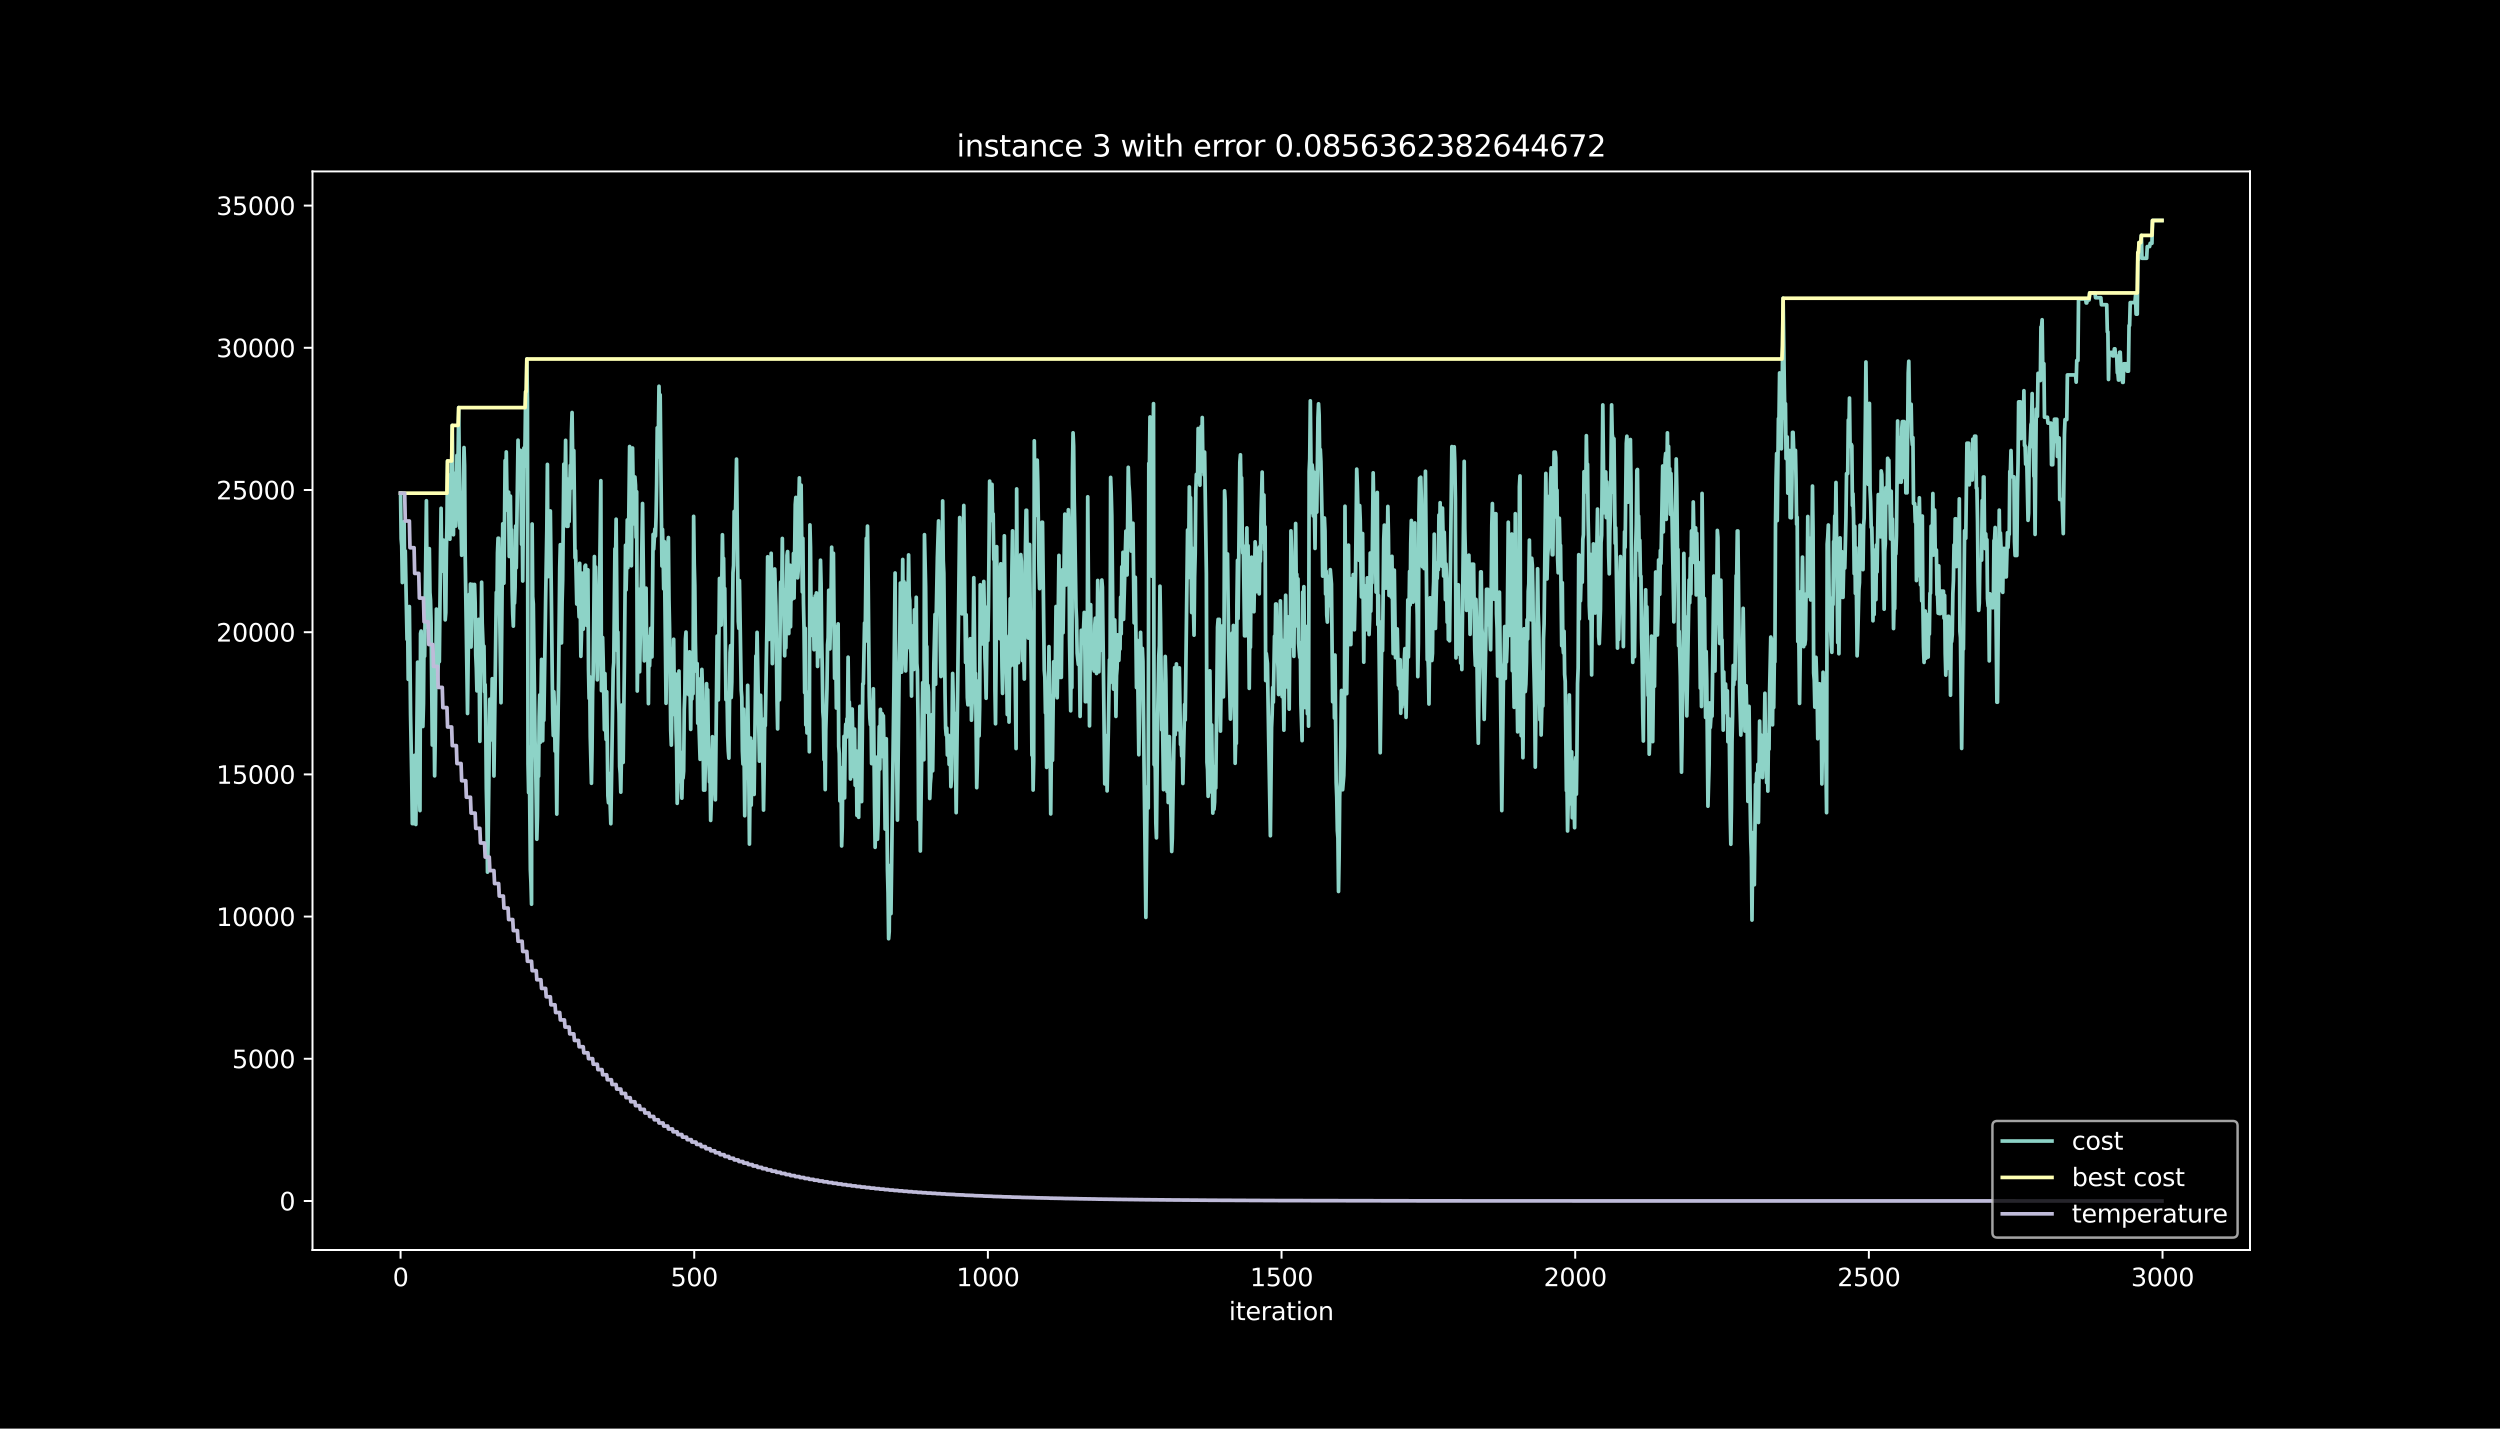 <?xml version="1.0" encoding="utf-8" standalone="no"?>
<!DOCTYPE svg PUBLIC "-//W3C//DTD SVG 1.1//EN"
  "http://www.w3.org/Graphics/SVG/1.1/DTD/svg11.dtd">
<svg height="576pt" version="1.1" viewBox="0 0 1008 576" width="1008pt" xmlns="http://www.w3.org/2000/svg" xmlns:xlink="http://www.w3.org/1999/xlink">
 <defs>
  <style type="text/css">*{stroke-linecap:butt;stroke-linejoin:round;}</style>
 </defs>
 <g id="figure_1">
  <g id="patch_1">
   <path d="M 0 576 
L 1008 576 
L 1008 0 
L 0 0 
z
"/>
  </g>
  <g id="axes_1">
   <g id="patch_2">
    <path d="M 126 504 
L 907.2 504 
L 907.2 69.12 
L 126 69.12 
z
"/>
   </g>
   <g id="matplotlib.axis_1">
    <g id="xtick_1">
     <g id="line2d_1">
      <defs>
       <path d="M 0 0 
L 0 3.5 
" id="mc1c5e4d796" style="stroke:#ffffff;stroke-width:0.8;"/>
      </defs>
      <g>
       <use style="fill:#ffffff;stroke:#ffffff;stroke-width:0.8;" x="161.509" xlink:href="#mc1c5e4d796" y="504"/>
      </g>
     </g>
     <g id="text_1">
      <!-- 0 -->
      <g style="fill:#ffffff;" transform="translate(158.328 518.598)scale(0.1 -0.1)">
       <defs>
        <path d="M 2034 4250 
Q 1547 4250 1301 3770 
Q 1056 3291 1056 2328 
Q 1056 1369 1301 889 
Q 1547 409 2034 409 
Q 2525 409 2770 889 
Q 3016 1369 3016 2328 
Q 3016 3291 2770 3770 
Q 2525 4250 2034 4250 
z
M 2034 4750 
Q 2819 4750 3233 4129 
Q 3647 3509 3647 2328 
Q 3647 1150 3233 529 
Q 2819 -91 2034 -91 
Q 1250 -91 836 529 
Q 422 1150 422 2328 
Q 422 3509 836 4129 
Q 1250 4750 2034 4750 
z
" id="DejaVuSans-30" transform="scale(0.016)"/>
       </defs>
       <use xlink:href="#DejaVuSans-30"/>
      </g>
     </g>
    </g>
    <g id="xtick_2">
     <g id="line2d_2">
      <g>
       <use style="fill:#ffffff;stroke:#ffffff;stroke-width:0.8;" x="279.912" xlink:href="#mc1c5e4d796" y="504"/>
      </g>
     </g>
     <g id="text_2">
      <!-- 500 -->
      <g style="fill:#ffffff;" transform="translate(270.368 518.598)scale(0.1 -0.1)">
       <defs>
        <path d="M 691 4666 
L 3169 4666 
L 3169 4134 
L 1269 4134 
L 1269 2991 
Q 1406 3038 1543 3061 
Q 1681 3084 1819 3084 
Q 2600 3084 3056 2656 
Q 3513 2228 3513 1497 
Q 3513 744 3044 326 
Q 2575 -91 1722 -91 
Q 1428 -91 1123 -41 
Q 819 9 494 109 
L 494 744 
Q 775 591 1075 516 
Q 1375 441 1709 441 
Q 2250 441 2565 725 
Q 2881 1009 2881 1497 
Q 2881 1984 2565 2268 
Q 2250 2553 1709 2553 
Q 1456 2553 1204 2497 
Q 953 2441 691 2322 
L 691 4666 
z
" id="DejaVuSans-35" transform="scale(0.016)"/>
       </defs>
       <use xlink:href="#DejaVuSans-35"/>
       <use x="63.623" xlink:href="#DejaVuSans-30"/>
       <use x="127.246" xlink:href="#DejaVuSans-30"/>
      </g>
     </g>
    </g>
    <g id="xtick_3">
     <g id="line2d_3">
      <g>
       <use style="fill:#ffffff;stroke:#ffffff;stroke-width:0.8;" x="398.315" xlink:href="#mc1c5e4d796" y="504"/>
      </g>
     </g>
     <g id="text_3">
      <!-- 1000 -->
      <g style="fill:#ffffff;" transform="translate(385.59 518.598)scale(0.1 -0.1)">
       <defs>
        <path d="M 794 531 
L 1825 531 
L 1825 4091 
L 703 3866 
L 703 4441 
L 1819 4666 
L 2450 4666 
L 2450 531 
L 3481 531 
L 3481 0 
L 794 0 
L 794 531 
z
" id="DejaVuSans-31" transform="scale(0.016)"/>
       </defs>
       <use xlink:href="#DejaVuSans-31"/>
       <use x="63.623" xlink:href="#DejaVuSans-30"/>
       <use x="127.246" xlink:href="#DejaVuSans-30"/>
       <use x="190.869" xlink:href="#DejaVuSans-30"/>
      </g>
     </g>
    </g>
    <g id="xtick_4">
     <g id="line2d_4">
      <g>
       <use style="fill:#ffffff;stroke:#ffffff;stroke-width:0.8;" x="516.718" xlink:href="#mc1c5e4d796" y="504"/>
      </g>
     </g>
     <g id="text_4">
      <!-- 1500 -->
      <g style="fill:#ffffff;" transform="translate(503.993 518.598)scale(0.1 -0.1)">
       <use xlink:href="#DejaVuSans-31"/>
       <use x="63.623" xlink:href="#DejaVuSans-35"/>
       <use x="127.246" xlink:href="#DejaVuSans-30"/>
       <use x="190.869" xlink:href="#DejaVuSans-30"/>
      </g>
     </g>
    </g>
    <g id="xtick_5">
     <g id="line2d_5">
      <g>
       <use style="fill:#ffffff;stroke:#ffffff;stroke-width:0.8;" x="635.122" xlink:href="#mc1c5e4d796" y="504"/>
      </g>
     </g>
     <g id="text_5">
      <!-- 2000 -->
      <g style="fill:#ffffff;" transform="translate(622.397 518.598)scale(0.1 -0.1)">
       <defs>
        <path d="M 1228 531 
L 3431 531 
L 3431 0 
L 469 0 
L 469 531 
Q 828 903 1448 1529 
Q 2069 2156 2228 2338 
Q 2531 2678 2651 2914 
Q 2772 3150 2772 3378 
Q 2772 3750 2511 3984 
Q 2250 4219 1831 4219 
Q 1534 4219 1204 4116 
Q 875 4013 500 3803 
L 500 4441 
Q 881 4594 1212 4672 
Q 1544 4750 1819 4750 
Q 2544 4750 2975 4387 
Q 3406 4025 3406 3419 
Q 3406 3131 3298 2873 
Q 3191 2616 2906 2266 
Q 2828 2175 2409 1742 
Q 1991 1309 1228 531 
z
" id="DejaVuSans-32" transform="scale(0.016)"/>
       </defs>
       <use xlink:href="#DejaVuSans-32"/>
       <use x="63.623" xlink:href="#DejaVuSans-30"/>
       <use x="127.246" xlink:href="#DejaVuSans-30"/>
       <use x="190.869" xlink:href="#DejaVuSans-30"/>
      </g>
     </g>
    </g>
    <g id="xtick_6">
     <g id="line2d_6">
      <g>
       <use style="fill:#ffffff;stroke:#ffffff;stroke-width:0.8;" x="753.525" xlink:href="#mc1c5e4d796" y="504"/>
      </g>
     </g>
     <g id="text_6">
      <!-- 2500 -->
      <g style="fill:#ffffff;" transform="translate(740.8 518.598)scale(0.1 -0.1)">
       <use xlink:href="#DejaVuSans-32"/>
       <use x="63.623" xlink:href="#DejaVuSans-35"/>
       <use x="127.246" xlink:href="#DejaVuSans-30"/>
       <use x="190.869" xlink:href="#DejaVuSans-30"/>
      </g>
     </g>
    </g>
    <g id="xtick_7">
     <g id="line2d_7">
      <g>
       <use style="fill:#ffffff;stroke:#ffffff;stroke-width:0.8;" x="871.928" xlink:href="#mc1c5e4d796" y="504"/>
      </g>
     </g>
     <g id="text_7">
      <!-- 3000 -->
      <g style="fill:#ffffff;" transform="translate(859.203 518.598)scale(0.1 -0.1)">
       <defs>
        <path d="M 2597 2516 
Q 3050 2419 3304 2112 
Q 3559 1806 3559 1356 
Q 3559 666 3084 287 
Q 2609 -91 1734 -91 
Q 1441 -91 1130 -33 
Q 819 25 488 141 
L 488 750 
Q 750 597 1062 519 
Q 1375 441 1716 441 
Q 2309 441 2620 675 
Q 2931 909 2931 1356 
Q 2931 1769 2642 2001 
Q 2353 2234 1838 2234 
L 1294 2234 
L 1294 2753 
L 1863 2753 
Q 2328 2753 2575 2939 
Q 2822 3125 2822 3475 
Q 2822 3834 2567 4026 
Q 2313 4219 1838 4219 
Q 1578 4219 1281 4162 
Q 984 4106 628 3988 
L 628 4550 
Q 988 4650 1302 4700 
Q 1616 4750 1894 4750 
Q 2613 4750 3031 4423 
Q 3450 4097 3450 3541 
Q 3450 3153 3228 2886 
Q 3006 2619 2597 2516 
z
" id="DejaVuSans-33" transform="scale(0.016)"/>
       </defs>
       <use xlink:href="#DejaVuSans-33"/>
       <use x="63.623" xlink:href="#DejaVuSans-30"/>
       <use x="127.246" xlink:href="#DejaVuSans-30"/>
       <use x="190.869" xlink:href="#DejaVuSans-30"/>
      </g>
     </g>
    </g>
    <g id="text_8">
     <!-- iteration -->
     <g style="fill:#ffffff;" transform="translate(495.477 532.277)scale(0.1 -0.1)">
      <defs>
       <path d="M 603 3500 
L 1178 3500 
L 1178 0 
L 603 0 
L 603 3500 
z
M 603 4863 
L 1178 4863 
L 1178 4134 
L 603 4134 
L 603 4863 
z
" id="DejaVuSans-69" transform="scale(0.016)"/>
       <path d="M 1172 4494 
L 1172 3500 
L 2356 3500 
L 2356 3053 
L 1172 3053 
L 1172 1153 
Q 1172 725 1289 603 
Q 1406 481 1766 481 
L 2356 481 
L 2356 0 
L 1766 0 
Q 1100 0 847 248 
Q 594 497 594 1153 
L 594 3053 
L 172 3053 
L 172 3500 
L 594 3500 
L 594 4494 
L 1172 4494 
z
" id="DejaVuSans-74" transform="scale(0.016)"/>
       <path d="M 3597 1894 
L 3597 1613 
L 953 1613 
Q 991 1019 1311 708 
Q 1631 397 2203 397 
Q 2534 397 2845 478 
Q 3156 559 3463 722 
L 3463 178 
Q 3153 47 2828 -22 
Q 2503 -91 2169 -91 
Q 1331 -91 842 396 
Q 353 884 353 1716 
Q 353 2575 817 3079 
Q 1281 3584 2069 3584 
Q 2775 3584 3186 3129 
Q 3597 2675 3597 1894 
z
M 3022 2063 
Q 3016 2534 2758 2815 
Q 2500 3097 2075 3097 
Q 1594 3097 1305 2825 
Q 1016 2553 972 2059 
L 3022 2063 
z
" id="DejaVuSans-65" transform="scale(0.016)"/>
       <path d="M 2631 2963 
Q 2534 3019 2420 3045 
Q 2306 3072 2169 3072 
Q 1681 3072 1420 2755 
Q 1159 2438 1159 1844 
L 1159 0 
L 581 0 
L 581 3500 
L 1159 3500 
L 1159 2956 
Q 1341 3275 1631 3429 
Q 1922 3584 2338 3584 
Q 2397 3584 2469 3576 
Q 2541 3569 2628 3553 
L 2631 2963 
z
" id="DejaVuSans-72" transform="scale(0.016)"/>
       <path d="M 2194 1759 
Q 1497 1759 1228 1600 
Q 959 1441 959 1056 
Q 959 750 1161 570 
Q 1363 391 1709 391 
Q 2188 391 2477 730 
Q 2766 1069 2766 1631 
L 2766 1759 
L 2194 1759 
z
M 3341 1997 
L 3341 0 
L 2766 0 
L 2766 531 
Q 2569 213 2275 61 
Q 1981 -91 1556 -91 
Q 1019 -91 701 211 
Q 384 513 384 1019 
Q 384 1609 779 1909 
Q 1175 2209 1959 2209 
L 2766 2209 
L 2766 2266 
Q 2766 2663 2505 2880 
Q 2244 3097 1772 3097 
Q 1472 3097 1187 3025 
Q 903 2953 641 2809 
L 641 3341 
Q 956 3463 1253 3523 
Q 1550 3584 1831 3584 
Q 2591 3584 2966 3190 
Q 3341 2797 3341 1997 
z
" id="DejaVuSans-61" transform="scale(0.016)"/>
       <path d="M 1959 3097 
Q 1497 3097 1228 2736 
Q 959 2375 959 1747 
Q 959 1119 1226 758 
Q 1494 397 1959 397 
Q 2419 397 2687 759 
Q 2956 1122 2956 1747 
Q 2956 2369 2687 2733 
Q 2419 3097 1959 3097 
z
M 1959 3584 
Q 2709 3584 3137 3096 
Q 3566 2609 3566 1747 
Q 3566 888 3137 398 
Q 2709 -91 1959 -91 
Q 1206 -91 779 398 
Q 353 888 353 1747 
Q 353 2609 779 3096 
Q 1206 3584 1959 3584 
z
" id="DejaVuSans-6f" transform="scale(0.016)"/>
       <path d="M 3513 2113 
L 3513 0 
L 2938 0 
L 2938 2094 
Q 2938 2591 2744 2837 
Q 2550 3084 2163 3084 
Q 1697 3084 1428 2787 
Q 1159 2491 1159 1978 
L 1159 0 
L 581 0 
L 581 3500 
L 1159 3500 
L 1159 2956 
Q 1366 3272 1645 3428 
Q 1925 3584 2291 3584 
Q 2894 3584 3203 3211 
Q 3513 2838 3513 2113 
z
" id="DejaVuSans-6e" transform="scale(0.016)"/>
      </defs>
      <use xlink:href="#DejaVuSans-69"/>
      <use x="27.783" xlink:href="#DejaVuSans-74"/>
      <use x="66.992" xlink:href="#DejaVuSans-65"/>
      <use x="128.516" xlink:href="#DejaVuSans-72"/>
      <use x="169.629" xlink:href="#DejaVuSans-61"/>
      <use x="230.908" xlink:href="#DejaVuSans-74"/>
      <use x="270.117" xlink:href="#DejaVuSans-69"/>
      <use x="297.9" xlink:href="#DejaVuSans-6f"/>
      <use x="359.082" xlink:href="#DejaVuSans-6e"/>
     </g>
    </g>
   </g>
   <g id="matplotlib.axis_2">
    <g id="ytick_1">
     <g id="line2d_8">
      <defs>
       <path d="M 0 0 
L -3.5 0 
" id="m1d5ed9c8d9" style="stroke:#ffffff;stroke-width:0.8;"/>
      </defs>
      <g>
       <use style="fill:#ffffff;stroke:#ffffff;stroke-width:0.8;" x="126" xlink:href="#m1d5ed9c8d9" y="484.233"/>
      </g>
     </g>
     <g id="text_9">
      <!-- 0 -->
      <g style="fill:#ffffff;" transform="translate(112.638 488.032)scale(0.1 -0.1)">
       <use xlink:href="#DejaVuSans-30"/>
      </g>
     </g>
    </g>
    <g id="ytick_2">
     <g id="line2d_9">
      <g>
       <use style="fill:#ffffff;stroke:#ffffff;stroke-width:0.8;" x="126" xlink:href="#m1d5ed9c8d9" y="426.898"/>
      </g>
     </g>
     <g id="text_10">
      <!-- 5000 -->
      <g style="fill:#ffffff;" transform="translate(93.55 430.697)scale(0.1 -0.1)">
       <use xlink:href="#DejaVuSans-35"/>
       <use x="63.623" xlink:href="#DejaVuSans-30"/>
       <use x="127.246" xlink:href="#DejaVuSans-30"/>
       <use x="190.869" xlink:href="#DejaVuSans-30"/>
      </g>
     </g>
    </g>
    <g id="ytick_3">
     <g id="line2d_10">
      <g>
       <use style="fill:#ffffff;stroke:#ffffff;stroke-width:0.8;" x="126" xlink:href="#m1d5ed9c8d9" y="369.563"/>
      </g>
     </g>
     <g id="text_11">
      <!-- 10000 -->
      <g style="fill:#ffffff;" transform="translate(87.188 373.363)scale(0.1 -0.1)">
       <use xlink:href="#DejaVuSans-31"/>
       <use x="63.623" xlink:href="#DejaVuSans-30"/>
       <use x="127.246" xlink:href="#DejaVuSans-30"/>
       <use x="190.869" xlink:href="#DejaVuSans-30"/>
       <use x="254.492" xlink:href="#DejaVuSans-30"/>
      </g>
     </g>
    </g>
    <g id="ytick_4">
     <g id="line2d_11">
      <g>
       <use style="fill:#ffffff;stroke:#ffffff;stroke-width:0.8;" x="126" xlink:href="#m1d5ed9c8d9" y="312.229"/>
      </g>
     </g>
     <g id="text_12">
      <!-- 15000 -->
      <g style="fill:#ffffff;" transform="translate(87.188 316.028)scale(0.1 -0.1)">
       <use xlink:href="#DejaVuSans-31"/>
       <use x="63.623" xlink:href="#DejaVuSans-35"/>
       <use x="127.246" xlink:href="#DejaVuSans-30"/>
       <use x="190.869" xlink:href="#DejaVuSans-30"/>
       <use x="254.492" xlink:href="#DejaVuSans-30"/>
      </g>
     </g>
    </g>
    <g id="ytick_5">
     <g id="line2d_12">
      <g>
       <use style="fill:#ffffff;stroke:#ffffff;stroke-width:0.8;" x="126" xlink:href="#m1d5ed9c8d9" y="254.894"/>
      </g>
     </g>
     <g id="text_13">
      <!-- 20000 -->
      <g style="fill:#ffffff;" transform="translate(87.188 258.693)scale(0.1 -0.1)">
       <use xlink:href="#DejaVuSans-32"/>
       <use x="63.623" xlink:href="#DejaVuSans-30"/>
       <use x="127.246" xlink:href="#DejaVuSans-30"/>
       <use x="190.869" xlink:href="#DejaVuSans-30"/>
       <use x="254.492" xlink:href="#DejaVuSans-30"/>
      </g>
     </g>
    </g>
    <g id="ytick_6">
     <g id="line2d_13">
      <g>
       <use style="fill:#ffffff;stroke:#ffffff;stroke-width:0.8;" x="126" xlink:href="#m1d5ed9c8d9" y="197.559"/>
      </g>
     </g>
     <g id="text_14">
      <!-- 25000 -->
      <g style="fill:#ffffff;" transform="translate(87.188 201.359)scale(0.1 -0.1)">
       <use xlink:href="#DejaVuSans-32"/>
       <use x="63.623" xlink:href="#DejaVuSans-35"/>
       <use x="127.246" xlink:href="#DejaVuSans-30"/>
       <use x="190.869" xlink:href="#DejaVuSans-30"/>
       <use x="254.492" xlink:href="#DejaVuSans-30"/>
      </g>
     </g>
    </g>
    <g id="ytick_7">
     <g id="line2d_14">
      <g>
       <use style="fill:#ffffff;stroke:#ffffff;stroke-width:0.8;" x="126" xlink:href="#m1d5ed9c8d9" y="140.225"/>
      </g>
     </g>
     <g id="text_15">
      <!-- 30000 -->
      <g style="fill:#ffffff;" transform="translate(87.188 144.024)scale(0.1 -0.1)">
       <use xlink:href="#DejaVuSans-33"/>
       <use x="63.623" xlink:href="#DejaVuSans-30"/>
       <use x="127.246" xlink:href="#DejaVuSans-30"/>
       <use x="190.869" xlink:href="#DejaVuSans-30"/>
       <use x="254.492" xlink:href="#DejaVuSans-30"/>
      </g>
     </g>
    </g>
    <g id="ytick_8">
     <g id="line2d_15">
      <g>
       <use style="fill:#ffffff;stroke:#ffffff;stroke-width:0.8;" x="126" xlink:href="#m1d5ed9c8d9" y="82.89"/>
      </g>
     </g>
     <g id="text_16">
      <!-- 35000 -->
      <g style="fill:#ffffff;" transform="translate(87.188 86.689)scale(0.1 -0.1)">
       <use xlink:href="#DejaVuSans-33"/>
       <use x="63.623" xlink:href="#DejaVuSans-35"/>
       <use x="127.246" xlink:href="#DejaVuSans-30"/>
       <use x="190.869" xlink:href="#DejaVuSans-30"/>
       <use x="254.492" xlink:href="#DejaVuSans-30"/>
      </g>
     </g>
    </g>
   </g>
   <g id="line2d_16">
    <path clip-path="url(#p9b14d1cc28)" d="M 161.509 198.844 
L 161.746 217.26 
L 161.983 220.092 
L 162.22 234.884 
L 162.456 220.482 
L 162.693 213.154 
L 162.93 210.322 
L 163.167 232.992 
L 163.404 222.122 
L 164.114 257.807 
L 164.351 249.08 
L 164.588 273.906 
L 164.824 262.978 
L 165.061 244.562 
L 165.535 288.011 
L 166.008 313.674 
L 166.245 332.09 
L 166.482 305.039 
L 166.719 332.09 
L 166.956 326.15 
L 167.192 304.534 
L 167.429 310.807 
L 167.666 332.422 
L 168.376 266.98 
L 168.85 307.183 
L 169.324 326.838 
L 169.561 255.433 
L 169.797 254.435 
L 170.034 274.847 
L 170.271 281.119 
L 170.508 292.93 
L 170.745 283.711 
L 170.981 257.119 
L 171.218 264.595 
L 171.929 201.894 
L 172.165 231.891 
L 172.402 227.133 
L 172.639 253.082 
L 172.876 232.144 
L 173.113 221.216 
L 173.349 238.909 
L 173.586 241.982 
L 173.823 251.202 
L 174.297 300.395 
L 174.533 292.918 
L 174.77 266.969 
L 175.244 312.825 
L 175.481 298.033 
L 175.954 245.583 
L 176.191 270.982 
L 176.428 276.429 
L 176.901 260.49 
L 177.138 266.762 
L 177.612 223.36 
L 177.849 204.944 
L 178.086 230.343 
L 178.322 227.511 
L 178.559 226.984 
L 178.796 217.764 
L 179.033 221.663 
L 179.27 232.591 
L 179.506 249.929 
L 179.743 247.016 
L 179.98 222.19 
L 180.217 211.262 
L 180.454 185.863 
L 180.69 215.368 
L 180.927 198.03 
L 181.164 200.931 
L 181.401 217.409 
L 181.638 191.459 
L 181.874 208.797 
L 182.348 171.529 
L 182.822 215.62 
L 183.058 190.794 
L 183.295 198.27 
L 183.532 192.996 
L 183.769 212.122 
L 184.006 207.662 
L 184.242 183.604 
L 184.479 201.607 
L 184.953 164.34 
L 185.427 212.96 
L 185.663 198.557 
L 186.137 223.888 
L 186.374 201.745 
L 186.611 210.471 
L 187.084 180.451 
L 187.321 187.801 
L 187.558 223.612 
L 188.505 287.678 
L 188.979 247.142 
L 189.215 239.666 
L 189.452 258.93 
L 189.689 235.481 
L 189.926 260.88 
L 190.399 235.653 
L 190.636 235.653 
L 190.873 244.872 
L 191.11 244.872 
L 191.347 235.653 
L 191.583 243.129 
L 191.82 264.068 
L 192.057 269.342 
L 192.294 278.562 
L 192.531 260.146 
L 192.768 271.865 
L 193.004 249.723 
L 193.478 298.916 
L 193.715 273.516 
L 193.952 261.797 
L 194.188 234.747 
L 194.425 251.225 
L 194.899 263.437 
L 195.136 260.524 
L 195.372 278.94 
L 195.609 276.039 
L 195.846 290.831 
L 196.083 317.882 
L 196.32 329.601 
L 196.556 351.652 
L 196.793 339.933 
L 197.504 281.922 
L 197.74 284.823 
L 197.977 298.331 
L 198.214 292.058 
L 198.451 273.643 
L 198.688 276.555 
L 198.924 287.483 
L 199.161 312.882 
L 200.109 238.829 
L 200.345 245.101 
L 200.582 222.959 
L 200.819 217.019 
L 201.056 217.019 
L 202.003 283.344 
L 202.713 211.182 
L 202.95 228.876 
L 203.187 235.148 
L 203.661 185.691 
L 203.897 196.619 
L 204.134 182.217 
L 204.371 197.72 
L 204.845 205.907 
L 205.081 198.431 
L 205.318 224.381 
L 205.555 205.965 
L 205.792 200.025 
L 206.029 216.503 
L 206.265 213.59 
L 206.502 238.416 
L 206.739 247.636 
L 206.976 252.452 
L 207.213 240.262 
L 207.449 243.175 
L 207.686 236.902 
L 207.923 212.077 
L 208.16 228.944 
L 208.87 177.481 
L 209.107 190.782 
L 209.344 197.055 
L 209.581 190.782 
L 209.818 181.563 
L 210.054 192.434 
L 210.291 219.484 
L 210.528 207.673 
L 210.765 234.265 
L 211.238 180.623 
L 211.475 188.099 
L 211.712 177.171 
L 211.949 157.907 
L 212.186 163.847 
L 212.422 144.754 
L 212.659 161.232 
L 212.896 307.871 
L 213.133 319.591 
L 213.37 301.175 
L 213.843 350.574 
L 214.08 355.849 
L 214.317 364.575 
L 214.554 211.274 
L 214.79 240.595 
L 215.027 243.53 
L 215.738 298.721 
L 215.975 307.539 
L 216.448 338.385 
L 216.685 329.165 
L 216.922 303.766 
L 217.159 312.986 
L 217.395 288.928 
L 217.632 280.202 
L 217.869 299.294 
L 218.343 265.868 
L 218.816 298.663 
L 219.053 279.571 
L 219.29 290.442 
L 220 241.592 
L 220.474 213.831 
L 220.711 187.239 
L 220.947 232.511 
L 221.184 207.685 
L 221.421 218.75 
L 221.895 206.011 
L 222.368 246.099 
L 222.842 287.85 
L 223.079 296.576 
L 223.316 278.883 
L 223.552 285.155 
L 223.789 302.849 
L 224.026 285.155 
L 224.5 328.248 
L 224.736 304.19 
L 224.973 292.38 
L 225.21 274.686 
L 225.684 228.83 
L 225.92 219.61 
L 226.157 234.403 
L 226.394 259.229 
L 226.631 242.751 
L 226.868 234.024 
L 227.341 187.147 
L 227.578 206.412 
L 227.815 195.541 
L 228.052 177.538 
L 228.288 203.488 
L 228.525 212.214 
L 228.762 193.122 
L 228.999 212.214 
L 229.236 193.798 
L 229.472 210.276 
L 229.946 187.629 
L 230.183 196.848 
L 230.42 173.8 
L 230.657 166.323 
L 230.893 184.017 
L 231.13 186.93 
L 231.367 181.655 
L 231.841 224.897 
L 232.077 221.984 
L 232.551 243.553 
L 232.788 240.641 
L 233.025 241.099 
L 233.261 242.475 
L 233.498 248.748 
L 233.735 227.133 
L 234.209 264.641 
L 234.445 255.915 
L 234.682 231.089 
L 234.919 247.429 
L 235.156 253.702 
L 235.393 238.909 
L 235.629 249.837 
L 235.866 228.222 
L 236.103 227.889 
L 236.34 234.162 
L 236.577 252.165 
L 236.813 235.687 
L 237.05 229.747 
L 237.287 269.778 
L 237.524 281.589 
L 237.761 272.863 
L 237.997 297.012 
L 238.471 315.818 
L 238.708 302.31 
L 238.945 278.86 
L 239.182 271.361 
L 239.655 224.392 
L 239.892 247.842 
L 240.129 228.577 
L 240.839 274.113 
L 241.076 263.242 
L 241.313 245.904 
L 241.55 251.844 
L 242.26 193.81 
L 242.497 278.47 
L 242.97 257.038 
L 243.207 266.258 
L 243.681 294.249 
L 243.918 271.578 
L 244.154 290.694 
L 244.391 298.17 
L 244.628 278.906 
L 245.102 320.84 
L 245.338 323.673 
L 245.575 311.862 
L 246.286 332.135 
L 247.233 270.03 
L 247.47 267.129 
L 247.943 221.273 
L 248.18 227.339 
L 248.417 209.336 
L 248.891 262.336 
L 249.127 254.86 
L 249.364 281.452 
L 249.601 287.391 
L 249.838 309.007 
L 250.075 311.919 
L 250.311 319.396 
L 250.548 305.888 
L 250.785 284.272 
L 251.259 307.401 
L 251.732 268.941 
L 252.206 219.84 
L 252.443 237.843 
L 252.679 226.972 
L 252.916 209.634 
L 253.153 228.899 
L 253.39 220.172 
L 253.864 180.026 
L 254.1 187.985 
L 254.574 228.13 
L 255.048 180.634 
L 255.521 211.217 
L 255.758 193.213 
L 255.995 192.319 
L 256.232 195.725 
L 256.468 216.663 
L 256.705 198.247 
L 256.942 278.619 
L 257.179 262.944 
L 257.416 237.545 
L 257.652 243.817 
L 257.889 270.868 
L 258.6 233.852 
L 259.073 203.006 
L 259.547 243.014 
L 259.784 266.464 
L 260.02 241.638 
L 260.257 255.146 
L 260.494 237.143 
L 260.731 263.093 
L 260.968 256.821 
L 261.205 262.095 
L 261.441 283.711 
L 261.678 256.66 
L 261.915 268.471 
L 262.389 253.312 
L 262.625 262.038 
L 262.862 264.87 
L 263.336 215.471 
L 263.573 221.411 
L 264.046 213.304 
L 264.283 216.136 
L 264.52 208.659 
L 264.757 195.151 
L 264.993 172.481 
L 265.23 184.372 
L 265.467 174.155 
L 265.704 155.74 
L 265.941 166.667 
L 266.177 159.191 
L 266.888 228.233 
L 267.125 213.441 
L 267.361 222.661 
L 267.598 237.453 
L 267.835 218.36 
L 268.545 283.573 
L 269.019 236.123 
L 269.256 219.645 
L 269.493 216.732 
L 269.73 241.558 
L 269.966 253.277 
L 270.44 294.489 
L 270.677 300.429 
L 270.914 285.637 
L 271.15 261.579 
L 271.387 275.087 
L 271.624 257.749 
L 271.861 278.975 
L 272.098 288.183 
L 272.334 271.705 
L 272.571 294.375 
L 272.808 301.851 
L 273.045 323.902 
L 273.282 318.627 
L 273.755 270.558 
L 274.229 312.321 
L 274.466 315.222 
L 274.702 303.411 
L 274.939 321.827 
L 275.176 310.899 
L 275.413 313.731 
L 275.65 310.899 
L 275.886 286.073 
L 276.123 279.8 
L 276.36 257.749 
L 276.597 254.848 
L 276.834 279.674 
L 277.071 270.948 
L 277.307 268.448 
L 277.781 280.156 
L 278.018 262.818 
L 278.491 294.088 
L 278.728 270.03 
L 278.965 281.841 
L 279.202 270.971 
L 279.439 279.697 
L 279.675 208.189 
L 279.912 227.431 
L 280.149 236.157 
L 280.386 258.827 
L 280.623 270.638 
L 280.859 267.726 
L 281.096 267.554 
L 281.333 291.611 
L 281.57 273.608 
L 281.807 291.611 
L 282.28 306.163 
L 282.517 283.493 
L 282.754 295.304 
L 282.991 269.904 
L 283.227 277.255 
L 283.701 318.57 
L 283.938 306.759 
L 284.175 318.57 
L 284.648 293.343 
L 284.885 275.649 
L 285.122 287.368 
L 285.359 278.149 
L 285.596 299.088 
L 286.069 315.29 
L 286.306 312.378 
L 286.543 330.794 
L 287.016 316.128 
L 287.253 297.035 
L 287.49 305.761 
L 287.727 308.674 
L 287.964 319.545 
L 288.2 313.272 
L 288.437 322.492 
L 289.148 256.488 
L 289.621 282.208 
L 290.095 233.233 
L 290.332 251.236 
L 290.568 240.308 
L 290.805 252.027 
L 291.279 215.608 
L 291.516 230.401 
L 291.753 225.126 
L 291.989 243.542 
L 292.226 237.269 
L 292.7 282.105 
L 292.937 279.273 
L 293.173 282.105 
L 293.41 296.508 
L 293.647 302.78 
L 293.884 305.693 
L 294.357 263.139 
L 294.594 260.306 
L 294.831 281.245 
L 295.068 274.973 
L 295.541 230.882 
L 295.778 227.981 
L 296.015 206.205 
L 296.252 207.41 
L 296.489 210.437 
L 296.962 185.118 
L 297.673 250.525 
L 297.909 253.358 
L 298.146 234.093 
L 298.857 278.264 
L 299.093 281.176 
L 299.33 302.791 
L 299.567 308.066 
L 299.804 285.924 
L 300.278 328.913 
L 300.514 302.963 
L 300.751 313.834 
L 300.988 304.615 
L 301.225 301.714 
L 301.462 276.314 
L 301.935 314.935 
L 302.172 340.334 
L 302.646 297.597 
L 302.882 324.647 
L 303.356 298.984 
L 303.593 310.795 
L 303.83 305.521 
L 304.066 320.313 
L 304.777 264.48 
L 305.014 269.755 
L 305.25 254.963 
L 306.198 306.908 
L 306.434 299.432 
L 306.671 280.339 
L 307.145 304.718 
L 307.382 301.805 
L 307.619 309.282 
L 307.855 326.62 
L 308.092 311.827 
L 308.329 289.685 
L 308.566 292.586 
L 309.276 249.31 
L 309.513 224.484 
L 309.75 233.004 
L 309.987 257.83 
L 310.46 236.845 
L 310.697 234.013 
L 310.934 223.085 
L 311.407 267.577 
L 311.644 245.961 
L 311.881 248.794 
L 312.118 232.316 
L 312.355 229.415 
L 312.828 244.413 
L 313.302 283.034 
L 313.539 293.905 
L 313.775 266.854 
L 314.012 258.128 
L 314.249 282.185 
L 314.723 234.735 
L 315.196 240.549 
L 315.433 217.099 
L 315.67 240.549 
L 315.907 237.648 
L 316.38 264.423 
L 316.617 243.484 
L 316.854 261.178 
L 317.328 223.922 
L 317.564 222.385 
L 317.801 233.313 
L 318.038 255.456 
L 318.275 233.841 
L 318.512 227.901 
L 318.748 252.727 
L 318.985 234.311 
L 319.222 241.787 
L 319.459 230.068 
L 319.696 239.62 
L 319.932 223.142 
L 320.169 241.145 
L 320.643 203.465 
L 320.88 200.552 
L 321.116 203.453 
L 321.353 210.93 
L 321.59 232.981 
L 321.827 230.148 
L 322.064 203.557 
L 322.301 192.686 
L 322.537 209.164 
L 322.774 212.077 
L 323.011 195.599 
L 323.485 238.668 
L 323.721 217.053 
L 323.958 243.003 
L 324.195 253.874 
L 324.432 279.273 
L 324.669 253.323 
L 324.905 292.276 
L 325.142 283.814 
L 325.379 295.533 
L 325.616 292.632 
L 325.853 279.055 
L 326.089 279.055 
L 326.326 303.113 
L 326.563 211.641 
L 326.8 220.86 
L 327.037 247.452 
L 327.273 241.18 
L 327.51 256.201 
L 327.984 244.631 
L 328.221 261.969 
L 328.457 247.567 
L 328.694 240.251 
L 328.931 261.189 
L 329.168 239.047 
L 329.405 241.661 
L 329.641 268.712 
L 329.878 251.374 
L 330.115 264.882 
L 330.352 259.607 
L 330.826 225.871 
L 331.062 235.446 
L 331.299 257.589 
L 331.536 269.308 
L 331.773 287.002 
L 332.01 289.834 
L 332.246 306.312 
L 332.483 301.037 
L 332.72 318.375 
L 332.957 294.317 
L 333.43 277.622 
L 333.667 259.928 
L 333.904 257.096 
L 334.141 238.003 
L 334.378 243.943 
L 334.614 261.637 
L 335.088 239.047 
L 335.325 220.631 
L 335.562 244.689 
L 335.798 247.131 
L 336.035 223.073 
L 336.509 273.493 
L 336.746 252.555 
L 336.982 262.027 
L 337.219 285.476 
L 337.456 282.644 
L 337.693 276.372 
L 337.93 251.546 
L 338.167 300.934 
L 338.403 303.835 
L 338.64 322.927 
L 338.877 309.419 
L 339.114 315.692 
L 339.351 341.091 
L 339.587 333.615 
L 339.824 311.472 
L 340.061 318.948 
L 340.298 296.897 
L 340.535 321.723 
L 340.771 298.274 
L 341.008 292.001 
L 341.245 297.276 
L 341.482 289.799 
L 341.719 289.799 
L 341.955 264.974 
L 342.192 285.912 
L 342.429 283 
L 342.666 289.272 
L 342.903 314.098 
L 343.139 288.148 
L 343.376 296.806 
L 343.613 285.878 
L 344.087 310.314 
L 344.323 313.226 
L 344.56 293.962 
L 344.797 316.632 
L 345.034 313.719 
L 345.271 302.791 
L 345.508 328.741 
L 345.981 314.74 
L 346.218 329.532 
L 346.692 284.788 
L 346.928 304.053 
L 347.165 301.152 
L 347.402 323.203 
L 347.876 275.695 
L 348.112 275.695 
L 348.586 251.19 
L 348.823 258.667 
L 349.296 217.053 
L 349.533 222.993 
L 349.77 212.122 
L 350.007 229.564 
L 350.48 280.672 
L 350.717 289.398 
L 350.954 292.23 
L 351.191 286.956 
L 351.428 307.894 
L 351.664 291.416 
L 351.901 288.584 
L 352.138 277.713 
L 352.612 325.163 
L 352.849 341.641 
L 353.085 330.713 
L 353.322 305.314 
L 353.559 316.242 
L 353.796 338.385 
L 354.033 332.445 
L 354.506 292.964 
L 354.743 310.142 
L 354.98 286.004 
L 355.217 296.875 
L 355.453 302.149 
L 355.69 287.747 
L 355.927 305.085 
L 356.164 288.607 
L 356.637 312.137 
L 356.874 334.28 
L 357.348 297.861 
L 357.821 350.861 
L 358.058 360.08 
L 358.295 378.496 
L 358.532 375.584 
L 358.769 348.992 
L 359.005 365.47 
L 359.242 368.382 
L 360.426 277.14 
L 360.9 231.031 
L 361.137 275.03 
L 361.847 330.668 
L 362.558 268.7 
L 362.794 257.772 
L 363.031 235.102 
L 363.268 246.982 
L 363.505 271.04 
L 363.978 225.573 
L 364.215 252.165 
L 364.452 234.471 
L 364.689 259.871 
L 365.162 270.524 
L 365.399 261.797 
L 365.636 235.205 
L 365.873 261.155 
L 366.346 223.738 
L 366.583 240.216 
L 366.82 242.063 
L 367.057 260.478 
L 367.294 263.311 
L 367.53 280.649 
L 367.767 254.699 
L 368.004 259.71 
L 368.241 252.234 
L 368.478 269.927 
L 368.715 245.87 
L 368.951 259.378 
L 369.188 265.65 
L 369.425 240.824 
L 369.662 267.416 
L 369.899 270.317 
L 370.135 289.41 
L 370.372 330.415 
L 370.609 330.415 
L 370.846 319.671 
L 371.083 343.121 
L 372.03 275.248 
L 372.267 300.074 
L 372.503 306.346 
L 372.74 215.574 
L 373.214 236.604 
L 373.451 260.662 
L 373.687 260.662 
L 373.924 287.254 
L 374.161 276.326 
L 374.398 279.238 
L 374.871 321.953 
L 375.108 316.013 
L 375.345 313.1 
L 375.582 290.958 
L 375.819 288.125 
L 376.056 310.795 
L 376.292 294.317 
L 376.529 267.726 
L 377.003 247.739 
L 377.24 275.89 
L 377.476 248.84 
L 377.95 224.782 
L 378.424 210.024 
L 378.66 219.243 
L 379.134 259.274 
L 379.371 272.783 
L 379.608 266.51 
L 379.844 272.45 
L 380.081 201.974 
L 380.318 226.032 
L 380.555 231.169 
L 381.028 279.158 
L 381.265 293.561 
L 381.502 296.393 
L 381.739 293.561 
L 381.976 304.431 
L 382.212 296.485 
L 382.449 296.485 
L 382.686 308.204 
L 382.923 299.478 
L 383.16 302.39 
L 383.397 317.182 
L 383.633 314.27 
L 384.107 271.533 
L 384.344 282.403 
L 384.581 301.496 
L 384.817 298.595 
L 385.054 287.667 
L 385.528 327.675 
L 386.949 208.671 
L 387.185 235.985 
L 387.422 238.898 
L 387.659 244.677 
L 387.896 247.509 
L 388.133 222.683 
L 388.369 217.994 
L 388.606 203.797 
L 389.317 267.118 
L 389.553 247.853 
L 390.027 281.28 
L 390.264 284.181 
L 390.501 258.781 
L 390.974 284.112 
L 391.211 257.52 
L 391.448 264.996 
L 391.685 290.396 
L 391.922 284.123 
L 392.158 281.211 
L 392.632 232.935 
L 393.106 274.388 
L 393.342 271.487 
L 393.816 317.595 
L 394.053 308.376 
L 394.526 274.56 
L 394.763 296.703 
L 395 284.983 
L 395.237 235.767 
L 395.474 246.718 
L 395.71 237.499 
L 395.947 253.369 
L 396.184 259.641 
L 396.421 250.915 
L 396.658 234.437 
L 396.894 246.248 
L 397.131 265.34 
L 397.368 270.615 
L 397.605 281.543 
L 398.078 244.757 
L 398.315 258.265 
L 398.552 244.757 
L 399.026 193.982 
L 399.263 196.493 
L 399.499 205.219 
L 399.736 196.493 
L 399.973 195.289 
L 400.21 210.081 
L 400.447 207.18 
L 400.683 225.596 
L 400.92 220.929 
L 401.157 278.011 
L 401.394 291.829 
L 401.631 266.43 
L 401.867 220.402 
L 402.104 246.351 
L 402.341 229.873 
L 402.578 233.566 
L 402.815 252.83 
L 403.051 257.52 
L 403.288 230.47 
L 403.525 227.328 
L 403.999 268.712 
L 404.235 279.582 
L 404.472 266.074 
L 404.946 216.033 
L 405.419 259.274 
L 405.656 256.362 
L 406.13 288.102 
L 406.367 278.883 
L 406.604 264.091 
L 406.84 291.141 
L 407.314 241.42 
L 407.551 268.471 
L 408.024 228.44 
L 408.261 214.037 
L 408.498 240.629 
L 408.735 237.728 
L 408.972 268.356 
L 409.208 264.859 
L 409.682 301.817 
L 409.919 197.135 
L 410.156 240.469 
L 410.392 259.733 
L 410.629 267.21 
L 411.103 239.861 
L 411.34 241.615 
L 411.576 223.612 
L 411.813 226.525 
L 412.287 266.361 
L 412.524 260.089 
L 412.76 262.921 
L 412.997 273.792 
L 413.471 220.149 
L 413.708 205.747 
L 413.945 205.747 
L 414.181 227.534 
L 414.418 236.352 
L 414.655 257.291 
L 414.892 231.341 
L 415.129 219.53 
L 415.365 244.929 
L 415.602 256.74 
L 415.839 274.606 
L 416.076 304.489 
L 416.313 295.269 
L 416.549 318.547 
L 416.786 306.828 
L 417.023 177.733 
L 417.26 199.658 
L 417.497 186.15 
L 417.733 207.765 
L 417.97 207.146 
L 418.207 185.531 
L 418.444 194.75 
L 418.917 229.873 
L 419.154 237.35 
L 419.391 219.656 
L 419.628 231.467 
L 419.865 228.566 
L 420.101 210.563 
L 420.338 210.563 
L 421.049 270.191 
L 421.286 273.023 
L 421.522 287.426 
L 421.759 284.593 
L 421.996 309.419 
L 422.47 276.819 
L 422.706 285.545 
L 422.943 260.719 
L 423.417 302.78 
L 423.654 328.179 
L 424.127 280.614 
L 424.364 306.564 
L 424.838 266.82 
L 425.074 280.328 
L 425.548 265.662 
L 425.785 244.551 
L 426.258 281.337 
L 426.969 223.933 
L 427.442 273.127 
L 427.679 254.711 
L 427.916 273.127 
L 428.39 229.724 
L 428.626 255.123 
L 429.337 207.295 
L 429.574 213.82 
L 429.811 235.87 
L 430.047 221.468 
L 430.521 229.575 
L 430.758 205.517 
L 430.995 212.65 
L 431.231 257.543 
L 431.705 286.6 
L 431.942 259.55 
L 432.179 277.243 
L 432.415 190.117 
L 432.652 174.511 
L 432.889 179.843 
L 433.126 201.986 
L 433.363 213.705 
L 433.836 244.906 
L 434.073 249.849 
L 434.31 263.357 
L 434.783 267.921 
L 435.02 265.088 
L 435.257 267.921 
L 435.494 288.859 
L 435.967 254.137 
L 436.204 259.137 
L 436.441 256.305 
L 436.678 259.343 
L 437.152 246.936 
L 437.388 258.105 
L 437.625 282.931 
L 437.862 258.873 
L 438.099 279.525 
L 438.336 282.885 
L 438.572 200.3 
L 439.283 292.678 
L 439.756 243.794 
L 439.993 267.852 
L 440.23 261.912 
L 440.467 264.824 
L 440.704 269.664 
L 440.94 256.155 
L 441.177 270.558 
L 441.414 252.142 
L 441.651 249.241 
L 441.888 249.413 
L 442.124 271.556 
L 442.361 260.628 
L 442.598 234.036 
L 442.835 244.906 
L 443.072 270.856 
L 443.308 248.805 
L 443.545 262.313 
L 443.782 250.594 
L 444.019 256.534 
L 444.256 233.864 
L 444.493 236.765 
L 444.966 275.294 
L 445.44 316.07 
L 445.677 302.562 
L 445.913 296.622 
L 446.15 304.099 
L 446.387 318.891 
L 446.861 295.361 
L 447.334 266.017 
L 447.571 275.236 
L 447.808 192.491 
L 448.045 198.763 
L 448.281 207.983 
L 448.992 277.862 
L 449.465 249.952 
L 449.702 263.46 
L 449.939 288.859 
L 450.176 272.381 
L 450.413 269.48 
L 450.649 255.972 
L 450.886 258.804 
L 451.123 266.281 
L 451.36 258.804 
L 451.597 261.717 
L 451.834 240.778 
L 452.07 255.571 
L 452.307 228.52 
L 452.544 241.099 
L 452.781 222.683 
L 453.018 249.734 
L 453.965 214.129 
L 454.202 214.129 
L 454.438 231.823 
L 454.912 188.42 
L 455.149 195.278 
L 455.386 198.179 
L 455.622 203.786 
L 456.096 222.19 
L 456.333 219.691 
L 456.57 219.691 
L 456.806 210.964 
L 457.28 251.144 
L 457.754 232.74 
L 458.227 277.232 
L 458.464 258.139 
L 458.701 270.157 
L 459.174 304.317 
L 459.885 254.951 
L 460.122 268.459 
L 460.359 263.185 
L 460.595 261.419 
L 460.832 266.694 
L 461.306 311.059 
L 462.016 369.896 
L 462.49 322.366 
L 462.727 317.091 
L 462.963 325.817 
L 463.2 186.826 
L 463.437 189.728 
L 463.674 168.112 
L 464.147 217.512 
L 464.384 232.304 
L 465.095 162.746 
L 465.331 308.261 
L 465.568 307.608 
L 465.805 309.752 
L 466.042 331.895 
L 466.279 337.834 
L 466.752 290.27 
L 467.226 264.354 
L 467.463 260.41 
L 467.7 236.352 
L 467.936 251.144 
L 468.41 294.294 
L 468.647 283.367 
L 469.12 318.398 
L 469.357 304.89 
L 469.831 264.687 
L 470.068 273.906 
L 470.541 319.12 
L 470.778 296.978 
L 471.015 323.57 
L 471.252 304.477 
L 471.488 297.001 
L 472.199 332.388 
L 472.436 343.316 
L 472.672 338.041 
L 473.383 296.244 
L 473.62 269.193 
L 473.856 296.244 
L 474.33 267.68 
L 474.567 281.188 
L 474.804 278.275 
L 475.041 294.249 
L 475.277 274.984 
L 475.514 269.285 
L 475.988 300.188 
L 476.225 297.356 
L 476.461 304.833 
L 476.698 298.56 
L 476.935 315.898 
L 477.645 284.032 
L 477.882 290.304 
L 478.829 213.693 
L 479.066 232.958 
L 479.303 221.147 
L 479.54 196.321 
L 479.777 208.132 
L 480.013 200.655 
L 480.487 246.993 
L 480.724 221.044 
L 481.197 244.379 
L 481.434 256.098 
L 481.671 232.648 
L 481.908 223.234 
L 482.145 197.835 
L 482.382 191.253 
L 482.618 193.764 
L 482.855 194.383 
L 483.092 172.768 
L 483.329 194.383 
L 483.566 176.38 
L 483.802 195.644 
L 484.039 177.229 
L 484.276 171.954 
L 484.513 189.957 
L 484.75 168.342 
L 484.986 185.68 
L 485.223 182.767 
L 485.46 191.493 
L 485.697 182.274 
L 486.407 231.295 
L 486.644 307.309 
L 486.881 310.211 
L 487.118 321.081 
L 487.591 289.57 
L 487.828 270.478 
L 488.302 319.327 
L 488.538 292.276 
L 489.012 327.847 
L 489.249 320.37 
L 489.486 326.31 
L 489.722 323.398 
L 489.959 308.995 
L 490.196 317.721 
L 490.907 252.864 
L 491.143 249.723 
L 491.38 252.635 
L 491.617 249.723 
L 492.091 294.776 
L 492.564 260.914 
L 492.801 252.394 
L 493.275 280.981 
L 493.511 262.565 
L 493.748 197.892 
L 493.985 202.077 
L 494.222 226.135 
L 494.459 223.177 
L 494.695 227.534 
L 494.932 223.349 
L 495.406 261.774 
L 496.116 289.937 
L 496.353 280.718 
L 496.59 277.805 
L 496.827 255.238 
L 497.063 274.331 
L 497.3 252.188 
L 497.537 278.138 
L 497.774 285.614 
L 498.011 307.757 
L 498.248 296.829 
L 498.484 299.741 
L 498.721 243.92 
L 498.958 225.917 
L 499.195 249.367 
L 499.905 186.402 
L 500.142 183.375 
L 500.379 196.883 
L 500.616 192.64 
L 500.852 214.255 
L 501.089 222.982 
L 501.326 220.069 
L 501.8 256.362 
L 502.036 242.854 
L 502.273 256.362 
L 502.51 239.884 
L 502.747 212.833 
L 502.984 238.233 
L 503.22 220 
L 503.694 277.553 
L 503.931 253.495 
L 504.168 260.972 
L 504.404 235.572 
L 504.641 224.644 
L 505.115 245.675 
L 505.352 231.857 
L 505.589 246.649 
L 506.062 218.452 
L 506.299 221.239 
L 506.536 238.577 
L 506.773 231.1 
L 507.009 232.855 
L 507.246 221.044 
L 507.72 239.448 
L 507.957 220.356 
L 508.193 226.296 
L 508.43 208.292 
L 508.904 190.347 
L 509.141 209.439 
L 509.377 218.659 
L 509.614 199.566 
L 509.851 221.617 
L 510.088 212.398 
L 510.325 274.411 
L 510.561 263.483 
L 511.035 267.565 
L 511.509 296.852 
L 512.219 336.974 
L 512.693 293.331 
L 512.93 288.056 
L 513.166 277.186 
L 513.403 283.126 
L 513.877 256.522 
L 514.114 261.533 
L 514.35 243.53 
L 514.587 243.53 
L 514.824 261.533 
L 515.061 264.366 
L 515.298 269.17 
L 515.534 280.041 
L 515.771 273.769 
L 516.245 242.258 
L 516.482 257.05 
L 516.718 259.962 
L 516.955 280.901 
L 517.192 258.231 
L 517.666 294.409 
L 518.376 239.999 
L 518.85 276.956 
L 519.086 251.557 
L 519.323 248.725 
L 519.56 260.536 
L 519.797 285.935 
L 520.034 259.618 
L 520.27 260.788 
L 520.507 214.037 
L 520.744 222.615 
L 520.981 255.078 
L 521.218 245.388 
L 521.455 242.602 
L 521.691 264.652 
L 521.928 240.595 
L 522.165 233.118 
L 522.402 211.067 
L 522.639 235.125 
L 522.875 231.547 
L 523.112 252.486 
L 523.349 233.394 
L 523.586 259.343 
L 524.059 265.077 
L 524.296 259.137 
L 524.533 283.963 
L 525.007 298.629 
L 525.243 238.749 
L 525.48 247.475 
L 525.717 236.547 
L 526.191 285.281 
L 526.427 276.062 
L 526.664 252.612 
L 526.901 264.331 
L 527.138 287.781 
L 527.375 266.843 
L 527.611 292.792 
L 527.848 190.049 
L 528.085 185.06 
L 528.322 161.611 
L 528.796 206.676 
L 529.032 187.411 
L 529.269 189.613 
L 529.506 208.029 
L 529.743 190.335 
L 530.216 221.135 
L 530.453 194.544 
L 530.69 191.711 
L 530.927 206.504 
L 531.4 168.41 
L 531.637 162.815 
L 531.874 167.413 
L 532.111 186.505 
L 532.348 181.231 
L 532.584 186.092 
L 533.058 209.623 
L 533.295 232.293 
L 533.532 208.843 
L 533.768 219.771 
L 534.005 208.843 
L 534.242 214.118 
L 534.479 239.517 
L 534.716 230.298 
L 534.952 247.991 
L 535.189 250.823 
L 535.663 232.419 
L 535.9 244.23 
L 536.137 240.618 
L 536.373 229.69 
L 536.847 235.504 
L 537.321 282.954 
L 537.557 280.121 
L 537.794 266.063 
L 538.031 289.513 
L 538.268 264.114 
L 538.741 315.462 
L 538.978 321.402 
L 539.215 334.91 
L 539.452 337.823 
L 539.689 359.438 
L 539.925 345.93 
L 540.162 321.104 
L 540.399 315.164 
L 540.873 278.378 
L 541.346 318.432 
L 541.82 312.687 
L 542.057 300.877 
L 542.293 204.107 
L 542.767 274.422 
L 543.004 279.697 
L 543.714 219.794 
L 543.951 246.386 
L 544.188 259.894 
L 544.425 233.302 
L 544.662 259.894 
L 544.898 240.629 
L 545.135 240.87 
L 545.372 250.089 
L 545.609 231.674 
L 545.846 239.15 
L 546.082 253.942 
L 546.556 231.215 
L 547.03 189.154 
L 547.266 195.427 
L 547.503 204.646 
L 547.74 207.478 
L 547.977 225.894 
L 548.214 203.843 
L 548.45 209.783 
L 548.924 240.687 
L 549.161 218.016 
L 549.398 215.115 
L 549.871 266.992 
L 550.108 242.166 
L 550.345 236.226 
L 550.582 253.919 
L 550.818 245.193 
L 551.055 253.919 
L 551.292 232.981 
L 551.529 253.919 
L 551.766 236.581 
L 552.003 255.846 
L 552.239 249.573 
L 552.476 222.982 
L 552.713 246.432 
L 552.95 228.738 
L 553.187 235.01 
L 553.66 190.645 
L 553.897 204.153 
L 554.134 230.103 
L 554.371 206.653 
L 554.844 238.749 
L 555.318 198.546 
L 555.555 251.855 
L 555.791 240.044 
L 556.502 303.502 
L 557.212 250.64 
L 557.449 262.359 
L 557.923 217.546 
L 558.159 211.733 
L 558.396 237.132 
L 558.633 215.517 
L 558.87 237.132 
L 559.107 211.733 
L 559.344 222.603 
L 559.58 204.187 
L 559.817 215.998 
L 560.054 240.056 
L 560.291 228.36 
L 560.528 231.272 
L 560.764 225.997 
L 561.001 240.79 
L 561.238 224.312 
L 561.712 263.54 
L 562.185 229.873 
L 562.659 265.214 
L 562.896 262.302 
L 563.132 262.302 
L 563.369 253.575 
L 563.843 276.257 
L 564.08 270.317 
L 564.316 277.794 
L 564.553 265.983 
L 564.79 287.598 
L 565.027 275.879 
L 565.264 285.098 
L 565.5 270.696 
L 565.737 270.294 
L 565.974 283.802 
L 566.211 266.109 
L 566.448 261.522 
L 566.685 267.198 
L 566.921 289.249 
L 567.395 264.022 
L 567.632 241.879 
L 567.869 264.916 
L 568.342 230.389 
L 568.579 243.897 
L 568.816 219.071 
L 569.053 209.852 
L 569.289 212.81 
L 569.526 239.861 
L 569.763 242.774 
L 570 216.182 
L 570.237 233.52 
L 570.473 210.85 
L 570.71 237.441 
L 570.947 229.965 
L 571.421 247.991 
L 571.657 272.817 
L 571.894 259.309 
L 572.131 205.655 
L 572.368 192.835 
L 572.605 210.838 
L 572.841 192.422 
L 573.078 201.126 
L 573.315 225.619 
L 573.552 228.532 
L 573.789 221.055 
L 574.262 229.254 
L 574.499 214.06 
L 574.736 190.003 
L 575.446 266.017 
L 575.683 263.185 
L 575.92 269.457 
L 576.157 283.86 
L 576.63 241.031 
L 576.867 263.701 
L 577.104 247.223 
L 577.341 266.315 
L 577.578 263.403 
L 577.814 240.732 
L 578.051 234.46 
L 578.288 215.368 
L 578.762 253.392 
L 579.235 233.245 
L 579.472 233.245 
L 579.709 226.8 
L 579.946 229.701 
L 580.182 207.65 
L 580.419 226.743 
L 580.656 202.685 
L 580.893 224.736 
L 581.13 205.644 
L 581.366 228.314 
L 581.603 204.864 
L 581.84 215.792 
L 582.077 232.27 
L 582.314 214.576 
L 582.551 223.796 
L 582.787 241.799 
L 583.024 227.396 
L 583.261 233.543 
L 583.498 250.881 
L 583.735 234.403 
L 583.971 257.853 
L 584.208 236.237 
L 584.445 258.38 
L 585.392 180.061 
L 585.629 186.333 
L 585.866 189.246 
L 586.103 186.414 
L 586.339 180.141 
L 586.576 186.414 
L 586.813 201.206 
L 587.05 265.272 
L 587.287 241.214 
L 587.523 246.833 
L 587.76 244.001 
L 587.997 235.779 
L 588.234 254.378 
L 588.471 263.896 
L 588.707 256.419 
L 588.944 267.347 
L 589.181 250.869 
L 589.418 269.962 
L 590.365 186.012 
L 590.602 213.063 
L 590.839 223.807 
L 591.076 227.007 
L 591.312 246.099 
L 591.549 226.835 
L 591.786 238.554 
L 592.023 235.653 
L 592.26 223.842 
L 592.733 255.766 
L 592.97 237.35 
L 593.207 244.826 
L 593.444 227.488 
L 594.154 227.488 
L 594.628 261.992 
L 594.864 268.265 
L 595.101 241.673 
L 595.338 253.392 
L 595.812 288.733 
L 596.048 299.661 
L 596.996 230.573 
L 597.233 230.573 
L 597.469 253.243 
L 597.706 256.075 
L 598.417 290.063 
L 599.127 256.018 
L 599.364 237.602 
L 599.601 252.004 
L 599.837 237.602 
L 600.311 243.978 
L 600.548 238.038 
L 600.785 256.041 
L 601.021 261.981 
L 601.495 211.755 
L 601.732 203.029 
L 601.969 220.367 
L 602.205 223.199 
L 602.442 241.615 
L 602.679 218.945 
L 602.916 207.134 
L 603.153 207.134 
L 603.389 247.532 
L 603.626 253.472 
L 603.863 272.565 
L 604.1 250.949 
L 604.337 259.676 
L 604.574 238.737 
L 605.521 326.838 
L 606.231 269.858 
L 606.468 267.026 
L 606.705 252.624 
L 606.942 273.562 
L 607.178 255.146 
L 607.415 266.866 
L 607.652 260.593 
L 608.126 210.551 
L 608.599 256.201 
L 608.836 238.198 
L 609.073 249.126 
L 609.546 215.322 
L 609.783 270.455 
L 610.02 261.235 
L 610.257 268.712 
L 610.494 285.19 
L 610.73 261.74 
L 610.967 207.111 
L 611.204 245.48 
L 611.914 295.086 
L 612.151 269.136 
L 612.388 282.644 
L 612.625 196.229 
L 612.862 191.895 
L 613.099 260.788 
L 613.335 296.622 
L 613.572 283.733 
L 613.809 286.245 
L 614.046 305.509 
L 614.519 253.518 
L 614.993 278.849 
L 615.23 275.798 
L 615.467 267.072 
L 615.703 249.849 
L 615.94 257.669 
L 616.177 238.405 
L 616.414 235.458 
L 616.651 217.764 
L 616.887 238.703 
L 617.124 227.775 
L 617.361 249.917 
L 617.598 225.092 
L 617.835 228.004 
L 618.071 238.875 
L 618.308 262.325 
L 618.782 283.355 
L 619.019 309.305 
L 619.966 229.323 
L 620.203 247.016 
L 620.44 252.956 
L 620.913 290.224 
L 621.15 270.959 
L 621.387 296.359 
L 621.86 277.163 
L 622.097 284.639 
L 622.334 257.589 
L 622.571 251.649 
L 623.281 190.874 
L 623.755 233.428 
L 623.992 224.209 
L 624.465 218.464 
L 624.702 200.048 
L 624.939 216.526 
L 625.176 194.911 
L 625.412 188.638 
L 625.649 217.741 
L 625.886 223.681 
L 626.123 223.681 
L 626.596 182.285 
L 626.833 185.198 
L 627.07 182.297 
L 627.307 184.499 
L 627.544 208.556 
L 627.781 197.628 
L 628.017 224.679 
L 628.254 230.951 
L 628.491 211.859 
L 628.728 208.946 
L 628.965 219.874 
L 629.201 219.874 
L 629.675 260.341 
L 629.912 234.942 
L 630.149 260.341 
L 630.385 263.253 
L 630.622 254.527 
L 630.859 271.865 
L 631.096 274.697 
L 631.569 318.788 
L 631.806 315.956 
L 632.043 335.048 
L 632.28 324.12 
L 632.753 280.202 
L 633.227 324.12 
L 633.464 316.644 
L 633.701 303.135 
L 633.937 329.727 
L 634.174 318.857 
L 634.411 329.785 
L 634.648 324.51 
L 634.885 333.729 
L 635.122 308.33 
L 635.358 305.417 
L 635.595 320.21 
L 635.832 302.207 
L 636.069 275.615 
L 636.306 269.342 
L 636.542 223.647 
L 636.779 249.596 
L 637.016 227.454 
L 637.253 242.246 
L 637.726 223.899 
L 637.963 234.77 
L 638.2 217.432 
L 638.437 215.585 
L 638.674 190.186 
L 638.91 190.186 
L 639.147 192.388 
L 639.384 198.328 
L 639.621 175.658 
L 639.858 190.06 
L 640.094 187.147 
L 640.331 209.198 
L 640.568 220.126 
L 640.805 244.184 
L 641.042 249.459 
L 641.278 223.509 
L 641.752 272.129 
L 641.989 248.071 
L 642.226 245.239 
L 642.462 219.289 
L 642.936 225.034 
L 643.173 247.177 
L 643.41 244.345 
L 643.647 221.674 
L 643.883 218.762 
L 644.12 205.254 
L 644.594 256.603 
L 644.831 259.515 
L 645.304 245.766 
L 645.541 218.716 
L 645.778 215.803 
L 646.251 163.262 
L 646.725 206.756 
L 646.962 194.945 
L 647.199 201.217 
L 647.435 190.289 
L 647.672 208.705 
L 647.909 194.303 
L 648.146 208.705 
L 648.383 201.229 
L 648.619 223.899 
L 648.856 231.375 
L 649.093 213.682 
L 649.33 207.742 
L 649.803 163.25 
L 650.04 175.061 
L 650.277 176.46 
L 650.514 198.511 
L 650.751 176.896 
L 651.224 219.06 
L 651.461 212.788 
L 652.172 261.316 
L 652.408 246.913 
L 652.645 257.841 
L 653.356 224.392 
L 653.592 231.868 
L 653.829 231.868 
L 654.066 238.726 
L 654.303 241.627 
L 654.54 260.719 
L 655.013 214.404 
L 655.25 220.677 
L 655.724 178.8 
L 655.96 175.887 
L 656.434 202.49 
L 656.671 188.088 
L 657.144 188.088 
L 657.381 177.217 
L 657.618 194.911 
L 657.855 235.79 
L 658.092 245.01 
L 658.329 267.061 
L 658.565 241.661 
L 659.039 264.79 
L 659.513 220.86 
L 659.749 211.641 
L 659.986 189.59 
L 660.223 189.292 
L 660.46 210.907 
L 660.697 208.075 
L 660.933 222.018 
L 661.17 217.833 
L 661.407 232.304 
L 661.644 232.304 
L 661.881 257.13 
L 662.117 265.856 
L 662.354 287.907 
L 662.591 298.778 
L 662.828 272.828 
L 663.538 237.808 
L 663.775 263.758 
L 664.012 244.666 
L 664.485 280.397 
L 664.722 277.495 
L 664.959 304.087 
L 665.196 298.147 
L 665.433 278.883 
L 665.67 281.876 
L 665.906 256.477 
L 666.38 299.019 
L 666.854 259.401 
L 667.09 276.739 
L 667.564 230.63 
L 667.801 249.493 
L 668.038 244.218 
L 668.274 256.029 
L 668.511 247.567 
L 668.748 225.78 
L 668.985 228.692 
L 669.222 239.62 
L 669.458 221.927 
L 669.695 227.201 
L 670.406 187.881 
L 670.642 214.473 
L 670.879 187.881 
L 671.116 208.82 
L 671.353 185.37 
L 671.59 182.824 
L 671.826 209.416 
L 672.3 174.522 
L 672.537 197.972 
L 672.774 179.969 
L 673.01 196.447 
L 673.247 188.971 
L 673.484 207.387 
L 673.721 190.909 
L 674.195 210.058 
L 674.905 250.743 
L 675.379 217.535 
L 675.615 206.664 
L 675.852 185.049 
L 676.089 196.94 
L 676.326 221.766 
L 676.563 221.502 
L 676.799 260.352 
L 677.036 254.527 
L 677.51 272.874 
L 677.983 311.334 
L 678.22 296.932 
L 678.457 270.34 
L 678.694 264.4 
L 678.931 223.131 
L 679.167 248.53 
L 679.404 248.53 
L 679.641 267.622 
L 680.115 288.653 
L 681.062 233.829 
L 681.299 243.049 
L 681.536 225.046 
L 681.772 239.448 
L 682.009 214.049 
L 682.246 221.525 
L 682.483 224.438 
L 682.72 202.387 
L 683.193 226.823 
L 683.43 221.548 
L 683.667 212.822 
L 683.904 239.872 
L 684.14 215.046 
L 684.377 232.74 
L 684.614 226.8 
L 684.851 226.8 
L 685.088 231.777 
L 685.561 277.45 
L 685.798 263.942 
L 686.035 284.88 
L 686.272 198.947 
L 686.745 242.017 
L 686.982 260.433 
L 687.219 241.294 
L 687.692 289.283 
L 687.929 262.692 
L 688.166 274.411 
L 688.64 325.06 
L 689.113 308.25 
L 689.35 283.424 
L 689.587 293.32 
L 690.061 285.866 
L 690.297 288.767 
L 691.008 232.258 
L 691.245 243.978 
L 691.481 270.569 
L 691.718 248.518 
L 691.955 251.431 
L 692.192 237.923 
L 692.429 213.865 
L 692.665 216.698 
L 692.902 239.368 
L 693.376 259.458 
L 693.613 240.193 
L 693.849 233.921 
L 694.086 257.979 
L 694.323 257.979 
L 694.797 294.386 
L 695.033 270.936 
L 695.27 287.414 
L 695.507 278.688 
L 695.744 275.787 
L 695.981 283.045 
L 696.218 281.371 
L 696.454 278.539 
L 696.691 299.076 
L 696.928 299.076 
L 697.165 289.857 
L 697.638 329.475 
L 697.875 340.403 
L 698.112 325.611 
L 698.349 299.019 
L 698.586 288.091 
L 698.822 268.322 
L 699.059 276.108 
L 699.296 270.833 
L 699.533 273.964 
L 700.006 232.086 
L 700.243 232.086 
L 700.48 214.083 
L 700.717 214.083 
L 701.427 279.181 
L 701.901 296.381 
L 702.138 290.109 
L 702.374 267.439 
L 702.611 264.538 
L 702.848 245.273 
L 703.559 294.765 
L 704.032 276.486 
L 704.506 296.519 
L 704.743 323.111 
L 704.979 296.519 
L 705.216 284.8 
L 705.69 325.794 
L 705.927 339.302 
L 706.163 345.575 
L 706.4 370.974 
L 706.637 347.524 
L 706.874 335.713 
L 707.347 356.743 
L 707.821 316.277 
L 708.058 319.178 
L 708.295 311.701 
L 708.531 322.572 
L 708.768 308.169 
L 709.005 331.619 
L 709.479 290.74 
L 709.715 308.078 
L 709.952 296.267 
L 710.189 299.099 
L 710.426 299.099 
L 710.663 313.502 
L 711.136 298.835 
L 711.373 296.003 
L 711.61 279.525 
L 711.847 301.576 
L 712.084 296.301 
L 712.32 315.566 
L 712.557 296.301 
L 712.794 318.971 
L 713.031 296.829 
L 713.268 302.103 
L 713.504 278.654 
L 713.978 256.855 
L 714.215 257.635 
L 714.688 292.265 
L 714.925 266.866 
L 715.162 285.281 
L 715.399 266.866 
L 715.636 266.866 
L 715.872 212.444 
L 716.109 192.892 
L 716.346 182.87 
L 716.583 209.921 
L 717.056 168.777 
L 717.293 168.777 
L 717.53 150.362 
L 717.767 164.764 
L 718.24 180.967 
L 718.477 166.564 
L 718.951 120.249 
L 719.425 155.189 
L 719.661 168.697 
L 719.898 162.757 
L 720.135 184.9 
L 720.372 176.174 
L 720.609 176.174 
L 720.845 198.844 
L 721.082 198.844 
L 721.556 181.643 
L 721.793 208.694 
L 722.029 205.861 
L 722.266 208.774 
L 722.503 195.266 
L 722.74 174.327 
L 722.977 174.327 
L 723.213 181.655 
L 723.45 181.655 
L 723.687 184.487 
L 723.924 181.575 
L 724.161 193.385 
L 724.397 211.389 
L 724.634 208.556 
L 724.871 258.655 
L 725.108 247.165 
L 725.345 261.568 
L 725.581 283.619 
L 725.818 265.616 
L 726.055 238.565 
L 726.292 257.83 
L 726.766 224.621 
L 727.239 260.731 
L 727.476 239.792 
L 727.713 259.836 
L 727.95 257.91 
L 728.186 239.494 
L 728.423 239.494 
L 728.66 240.595 
L 728.897 208.247 
L 729.134 231.696 
L 729.37 216.904 
L 729.607 233.382 
L 729.844 233.382 
L 730.081 241.902 
L 730.318 223.486 
L 730.554 220.803 
L 730.791 195.977 
L 731.028 214.221 
L 731.265 271.349 
L 731.502 274.25 
L 731.738 285.121 
L 732.212 265.031 
L 732.686 280.523 
L 732.922 297.861 
L 733.159 278.596 
L 733.396 278.596 
L 733.633 275.695 
L 733.87 296.634 
L 734.107 290.694 
L 734.343 290.694 
L 734.58 316.093 
L 734.817 298.09 
L 735.054 271.04 
L 735.291 285.442 
L 735.527 273.631 
L 736.001 291.978 
L 736.475 327.675 
L 736.711 219.415 
L 736.948 216.583 
L 737.185 211.675 
L 737.659 253.931 
L 738.132 253.931 
L 738.369 260.1 
L 738.606 263.013 
L 738.843 240.962 
L 739.079 243.748 
L 739.316 218.349 
L 739.553 218.349 
L 739.79 208.017 
L 740.027 212.948 
L 740.263 194.532 
L 740.737 236.96 
L 740.974 259.102 
L 741.211 245.594 
L 741.447 263.598 
L 741.921 216.87 
L 742.158 238.921 
L 742.395 222.443 
L 742.632 222.443 
L 742.868 240.859 
L 743.105 240.859 
L 743.342 229.048 
L 743.816 229.048 
L 744.289 208.958 
L 744.526 190.954 
L 745 190.954 
L 745.236 169.339 
L 745.473 175.279 
L 745.71 160.487 
L 745.947 180.026 
L 746.184 179.166 
L 746.42 179.166 
L 746.657 179.74 
L 746.894 203.797 
L 747.131 199.085 
L 747.368 209.233 
L 747.604 231.284 
L 747.841 212.191 
L 748.078 239.242 
L 748.315 220.826 
L 748.788 264.435 
L 749.025 258.162 
L 749.499 237.717 
L 749.736 234.884 
L 749.973 211.767 
L 750.209 225.275 
L 750.446 218.75 
L 750.92 218.75 
L 751.157 229.678 
L 751.393 211.985 
L 751.63 208.912 
L 752.104 170.004 
L 752.341 145.947 
L 752.814 189.039 
L 753.051 189.039 
L 753.288 195.312 
L 753.761 162.654 
L 753.998 197.25 
L 754.235 202.112 
L 754.472 212.638 
L 754.709 212.638 
L 754.945 224.358 
L 755.182 250.307 
L 755.419 232.969 
L 755.656 247.762 
L 755.893 221.812 
L 756.129 224.449 
L 756.366 241.787 
L 756.603 219.736 
L 756.84 230.607 
L 757.314 199.406 
L 757.55 199.761 
L 757.787 207.238 
L 758.024 207.238 
L 758.261 216.457 
L 758.498 189.865 
L 758.734 191.264 
L 759.445 224.014 
L 759.682 245.629 
L 759.918 222.179 
L 760.155 219.266 
L 760.392 196.596 
L 760.629 202.788 
L 760.866 202.788 
L 761.102 184.785 
L 761.339 185.565 
L 761.576 185.565 
L 761.813 202.903 
L 762.05 202.903 
L 762.286 217.305 
L 762.523 198.041 
L 762.76 214.519 
L 762.997 209.244 
L 763.47 253.438 
L 763.707 242.51 
L 763.944 245.411 
L 764.181 223.36 
L 764.418 223.36 
L 764.655 215.884 
L 765.128 169.741 
L 765.365 194.567 
L 765.602 185.955 
L 765.839 191.23 
L 766.075 176.437 
L 766.312 176.437 
L 766.549 194.44 
L 766.786 172.825 
L 767.023 169.993 
L 767.733 169.993 
L 767.97 192.663 
L 768.207 174.66 
L 768.443 198.718 
L 768.68 189.991 
L 768.917 198.718 
L 769.391 150.442 
L 769.627 145.649 
L 769.864 162.987 
L 770.575 162.987 
L 770.811 176.495 
L 771.048 179.327 
L 771.285 176.426 
L 771.522 203.018 
L 771.995 203.018 
L 772.232 210.494 
L 772.469 204.554 
L 772.706 234.093 
L 772.943 214.829 
L 773.18 232.167 
L 773.653 209.932 
L 773.89 200.713 
L 774.127 214.221 
L 774.364 235.836 
L 774.6 228.36 
L 774.837 242.269 
L 775.074 208.063 
L 775.311 243.473 
L 775.548 260.811 
L 775.784 267.083 
L 776.021 252.291 
L 776.258 246.351 
L 776.495 265.444 
L 776.732 259.171 
L 776.968 258.644 
L 777.205 258.644 
L 777.442 264.916 
L 777.679 247.578 
L 777.916 255.662 
L 778.152 239.184 
L 778.389 239.184 
L 778.626 212.134 
L 778.863 218.074 
L 779.1 218.074 
L 779.336 198.981 
L 779.573 223.807 
L 779.81 205.632 
L 780.047 205.632 
L 780.284 222.97 
L 780.521 222.97 
L 780.757 221.766 
L 780.994 239.769 
L 781.231 239.769 
L 781.468 247.246 
L 781.705 228.153 
L 781.941 247.395 
L 782.415 247.395 
L 782.652 238.347 
L 783.599 238.347 
L 783.836 249.275 
L 784.073 240.056 
L 784.309 263.506 
L 784.546 272.232 
L 784.783 263.506 
L 785.02 269.446 
L 785.257 269.446 
L 785.493 248.507 
L 785.73 248.507 
L 785.967 259.378 
L 786.204 259.378 
L 786.441 280.316 
L 786.677 258.701 
L 786.914 258.701 
L 787.151 255.869 
L 787.388 239.391 
L 787.625 234.116 
L 787.862 219.714 
L 788.098 228.44 
L 788.335 209.175 
L 788.572 209.175 
L 788.809 228.44 
L 789.046 220.963 
L 789.519 220.963 
L 789.756 223.796 
L 789.993 201.126 
L 790.23 254.55 
L 790.466 257.13 
L 790.94 301.771 
L 791.414 261.74 
L 791.65 261.74 
L 792.124 213.992 
L 792.361 217.03 
L 792.598 217.03 
L 793.071 178.696 
L 793.782 178.696 
L 794.018 195.472 
L 794.255 186.654 
L 794.729 186.654 
L 794.966 182.607 
L 795.203 193.535 
L 795.439 177.057 
L 795.913 187.686 
L 796.15 175.875 
L 796.623 175.875 
L 796.86 196.814 
L 797.097 196.814 
L 797.334 210.322 
L 797.571 234.38 
L 797.807 246.099 
L 798.044 243.186 
L 798.281 225.848 
L 798.991 225.848 
L 799.228 201.791 
L 799.465 218.269 
L 799.702 192.319 
L 799.939 192.319 
L 800.175 218.269 
L 800.412 221.181 
L 800.649 215.241 
L 800.886 220.516 
L 801.123 217.615 
L 801.359 241.34 
L 801.596 244.333 
L 801.833 244.333 
L 802.07 266.476 
L 802.307 239.425 
L 802.543 239.781 
L 803.254 239.781 
L 803.491 245.055 
L 803.728 242.785 
L 803.964 217.959 
L 804.201 217.959 
L 804.438 212.684 
L 805.148 283.126 
L 805.385 283.126 
L 806.096 205.689 
L 806.332 224.105 
L 806.569 214.886 
L 806.806 220.505 
L 807.043 238.198 
L 807.28 238.198 
L 807.516 238.84 
L 807.753 221.147 
L 808.227 221.147 
L 808.464 232.591 
L 808.937 232.591 
L 809.411 214.783 
L 809.648 220.723 
L 809.884 215.448 
L 810.121 215.448 
L 810.358 190.049 
L 810.595 190.049 
L 810.832 181.655 
L 811.069 192.262 
L 812.016 192.262 
L 812.253 218.395 
L 812.489 223.979 
L 813.2 223.979 
L 813.437 198.58 
L 813.673 186.861 
L 813.91 162.035 
L 814.621 162.035 
L 814.857 176.827 
L 815.094 173.926 
L 815.805 173.926 
L 816.041 157.528 
L 816.278 179.671 
L 816.515 179.671 
L 816.752 187.147 
L 817.225 187.147 
L 817.699 209.795 
L 817.936 206.882 
L 818.173 180.29 
L 818.41 180.29 
L 818.646 177.458 
L 818.883 171.185 
L 819.12 170.406 
L 819.357 158.687 
L 819.594 180.302 
L 819.83 180.302 
L 820.067 192.021 
L 820.304 192.021 
L 820.541 215.471 
L 821.014 164.97 
L 821.251 164.97 
L 821.488 167.872 
L 821.725 150.534 
L 821.962 150.534 
L 822.198 153.446 
L 822.672 153.446 
L 822.909 131.831 
L 823.146 131.831 
L 823.382 128.918 
L 823.619 146.612 
L 824.093 146.612 
L 824.33 168.227 
L 825.514 168.227 
L 825.751 170.601 
L 826.935 170.601 
L 827.171 187.377 
L 827.645 187.377 
L 827.882 178.249 
L 828.119 178.249 
L 828.355 169.03 
L 829.303 169.03 
L 829.539 184.051 
L 829.776 184.051 
L 830.013 176.575 
L 830.25 176.575 
L 830.487 201.401 
L 831.434 201.401 
L 831.907 215.15 
L 832.381 175.119 
L 832.618 169.179 
L 833.328 169.179 
L 833.565 151.176 
L 836.88 151.176 
L 837.117 154.077 
L 837.354 145.35 
L 837.828 145.35 
L 838.064 120.525 
L 840.906 120.525 
L 841.143 122.141 
L 841.38 122.141 
L 841.617 120.937 
L 842.327 120.937 
L 842.564 118.105 
L 844.695 118.105 
L 844.932 120.043 
L 847.063 120.043 
L 847.3 122.875 
L 849.431 122.875 
L 849.668 133.803 
L 849.905 133.803 
L 850.142 153.01 
L 850.378 142.082 
L 851.562 142.082 
L 851.799 143.481 
L 852.273 143.481 
L 852.51 140.649 
L 852.746 140.649 
L 852.983 143.481 
L 853.457 143.481 
L 853.694 150.304 
L 853.93 150.304 
L 854.167 153.217 
L 854.404 153.217 
L 854.641 142.002 
L 854.878 142.002 
L 855.114 148.229 
L 855.588 148.229 
L 855.825 154.169 
L 856.062 154.169 
L 856.299 146.692 
L 857.483 146.692 
L 857.719 149.651 
L 858.193 149.651 
L 858.43 131.235 
L 858.667 131.235 
L 858.903 122.015 
L 860.798 122.015 
L 861.035 119.183 
L 861.271 126.659 
L 861.745 126.659 
L 861.982 101.833 
L 862.219 104.666 
L 862.455 97.809 
L 863.166 97.809 
L 863.403 94.907 
L 863.639 104.127 
L 865.534 104.127 
L 865.771 99.414 
L 866.718 99.414 
L 866.955 98.107 
L 867.665 98.107 
L 867.902 88.887 
L 871.691 88.887 
L 871.691 88.887 
" style="fill:none;stroke:#8dd3c7;stroke-linecap:square;stroke-width:1.5;"/>
   </g>
   <g id="line2d_17">
    <path clip-path="url(#p9b14d1cc28)" d="M 161.509 198.844 
L 180.217 198.844 
L 180.454 185.863 
L 182.111 185.863 
L 182.348 171.529 
L 184.716 171.529 
L 184.953 164.34 
L 211.712 164.34 
L 211.949 157.907 
L 212.186 157.907 
L 212.422 144.754 
L 718.477 144.754 
L 718.714 139.514 
L 718.951 120.249 
L 842.327 120.249 
L 842.564 118.105 
L 861.745 118.105 
L 861.982 101.833 
L 862.219 101.833 
L 862.455 97.809 
L 863.166 97.809 
L 863.403 94.907 
L 867.665 94.907 
L 867.902 88.887 
L 871.691 88.887 
L 871.691 88.887 
" style="fill:none;stroke:#feffb3;stroke-linecap:square;stroke-width:1.5;"/>
   </g>
   <g id="line2d_18">
    <path clip-path="url(#p9b14d1cc28)" d="M 161.509 198.844 
L 163.167 198.844 
L 163.404 210.061 
L 165.061 210.061 
L 165.298 220.838 
L 166.956 220.838 
L 167.192 231.192 
L 168.85 231.192 
L 169.087 241.138 
L 170.745 241.138 
L 170.981 250.693 
L 172.639 250.693 
L 172.876 259.873 
L 174.533 259.873 
L 174.77 268.692 
L 176.428 268.692 
L 176.665 277.164 
L 178.322 277.164 
L 178.559 285.303 
L 180.217 285.303 
L 180.454 293.123 
L 182.111 293.123 
L 182.348 300.635 
L 184.006 300.635 
L 184.242 307.851 
L 185.9 307.851 
L 186.137 314.784 
L 187.795 314.784 
L 188.031 321.445 
L 189.689 321.445 
L 189.926 327.844 
L 191.583 327.844 
L 191.82 333.991 
L 193.478 333.991 
L 193.715 339.896 
L 195.372 339.896 
L 195.609 345.57 
L 197.267 345.57 
L 197.504 351.02 
L 199.161 351.02 
L 199.398 356.256 
L 201.056 356.256 
L 201.293 361.287 
L 202.95 361.287 
L 203.187 366.119 
L 204.845 366.119 
L 205.081 370.762 
L 206.739 370.762 
L 206.976 375.222 
L 208.634 375.222 
L 208.87 379.507 
L 210.528 379.507 
L 210.765 383.624 
L 212.422 383.624 
L 212.659 387.578 
L 214.317 387.578 
L 214.554 391.377 
L 216.211 391.377 
L 216.448 395.027 
L 218.106 395.027 
L 218.343 398.534 
L 220 398.534 
L 220.237 401.902 
L 221.895 401.902 
L 222.131 405.138 
L 223.789 405.138 
L 224.026 408.247 
L 225.684 408.247 
L 225.92 411.234 
L 227.578 411.234 
L 227.815 414.103 
L 229.472 414.103 
L 229.709 416.86 
L 231.367 416.86 
L 231.604 419.508 
L 233.261 419.508 
L 233.498 422.052 
L 235.156 422.052 
L 235.393 424.496 
L 237.05 424.496 
L 237.287 426.845 
L 238.945 426.845 
L 239.182 429.1 
L 240.839 429.1 
L 241.076 431.267 
L 242.734 431.267 
L 242.97 433.349 
L 244.628 433.349 
L 244.865 435.349 
L 246.523 435.349 
L 246.759 437.271 
L 248.417 437.271 
L 248.654 439.117 
L 250.311 439.117 
L 250.548 440.89 
L 252.206 440.89 
L 252.443 442.594 
L 254.1 442.594 
L 254.337 444.231 
L 255.995 444.231 
L 256.232 445.803 
L 257.889 445.803 
L 258.126 447.313 
L 259.784 447.313 
L 260.02 448.765 
L 261.678 448.765 
L 261.915 450.159 
L 263.573 450.159 
L 263.809 451.498 
L 265.467 451.498 
L 265.704 452.785 
L 267.361 452.785 
L 267.598 454.021 
L 269.256 454.021 
L 269.493 455.208 
L 271.15 455.208 
L 271.387 456.349 
L 273.045 456.349 
L 273.282 457.445 
L 274.939 457.445 
L 275.176 458.498 
L 276.834 458.498 
L 277.071 459.51 
L 278.728 459.51 
L 278.965 460.482 
L 280.623 460.482 
L 280.859 461.415 
L 282.517 461.415 
L 282.754 462.312 
L 284.412 462.312 
L 284.648 463.174 
L 286.306 463.174 
L 286.543 464.002 
L 288.2 464.002 
L 288.437 464.797 
L 290.095 464.797 
L 290.332 465.561 
L 291.989 465.561 
L 292.226 466.295 
L 293.884 466.295 
L 294.121 467 
L 295.778 467 
L 296.015 467.677 
L 297.673 467.677 
L 297.909 468.328 
L 299.567 468.328 
L 299.804 468.953 
L 301.462 468.953 
L 301.698 469.554 
L 303.356 469.554 
L 303.593 470.131 
L 305.25 470.131 
L 305.487 470.685 
L 307.145 470.685 
L 307.382 471.217 
L 309.039 471.217 
L 309.276 471.729 
L 310.934 471.729 
L 311.171 472.221 
L 312.828 472.221 
L 313.065 472.693 
L 314.723 472.693 
L 314.96 473.146 
L 316.617 473.146 
L 316.854 473.582 
L 318.512 473.582 
L 318.748 474.001 
L 320.406 474.001 
L 320.643 474.403 
L 322.301 474.403 
L 322.537 474.789 
L 324.195 474.789 
L 324.432 475.161 
L 326.089 475.161 
L 326.326 475.517 
L 327.984 475.517 
L 328.221 475.86 
L 329.878 475.86 
L 330.115 476.189 
L 331.773 476.189 
L 332.01 476.505 
L 333.667 476.505 
L 333.904 476.809 
L 335.562 476.809 
L 335.798 477.101 
L 337.456 477.101 
L 337.693 477.381 
L 339.351 477.381 
L 339.587 477.65 
L 341.245 477.65 
L 341.482 477.909 
L 343.139 477.909 
L 343.376 478.158 
L 345.034 478.158 
L 345.271 478.396 
L 346.928 478.396 
L 347.165 478.626 
L 348.823 478.626 
L 349.06 478.846 
L 350.717 478.846 
L 350.954 479.058 
L 352.612 479.058 
L 352.849 479.261 
L 354.506 479.261 
L 354.743 479.457 
L 356.401 479.457 
L 356.637 479.644 
L 358.295 479.644 
L 358.532 479.825 
L 360.19 479.825 
L 360.426 479.998 
L 362.084 479.998 
L 362.321 480.165 
L 363.978 480.165 
L 364.215 480.324 
L 365.873 480.324 
L 366.11 480.478 
L 367.767 480.478 
L 368.004 480.626 
L 369.662 480.626 
L 369.899 480.767 
L 371.556 480.767 
L 371.793 480.904 
L 373.451 480.904 
L 373.687 481.035 
L 375.345 481.035 
L 375.819 481.16 
L 377.24 481.16 
L 377.713 481.281 
L 379.134 481.281 
L 379.608 481.397 
L 381.028 481.397 
L 381.502 481.509 
L 384.817 481.616 
L 385.291 481.718 
L 388.606 481.817 
L 389.08 481.912 
L 392.395 482.003 
L 392.869 482.091 
L 396.184 482.175 
L 396.658 482.256 
L 399.973 482.334 
L 400.447 482.408 
L 403.762 482.48 
L 404.235 482.549 
L 407.551 482.615 
L 408.024 482.679 
L 411.34 482.74 
L 411.813 482.799 
L 417.023 482.909 
L 417.733 482.961 
L 422.706 483.059 
L 423.417 483.105 
L 428.39 483.192 
L 429.1 483.233 
L 434.073 483.31 
L 435.02 483.346 
L 441.651 483.447 
L 442.598 483.478 
L 449.229 483.563 
L 450.413 483.59 
L 458.701 483.685 
L 460.122 483.707 
L 470.068 483.802 
L 471.725 483.819 
L 485.223 483.92 
L 487.828 483.944 
L 511.745 484.055 
L 516.008 484.075 
L 574.262 484.185 
L 590.128 484.2 
L 871.691 484.233 
L 871.691 484.233 
" style="fill:none;stroke:#bfbbd9;stroke-linecap:square;stroke-width:1.5;"/>
   </g>
   <g id="patch_3">
    <path d="M 126 504 
L 126 69.12 
" style="fill:none;stroke:#ffffff;stroke-linecap:square;stroke-linejoin:miter;stroke-width:0.8;"/>
   </g>
   <g id="patch_4">
    <path d="M 907.2 504 
L 907.2 69.12 
" style="fill:none;stroke:#ffffff;stroke-linecap:square;stroke-linejoin:miter;stroke-width:0.8;"/>
   </g>
   <g id="patch_5">
    <path d="M 126 504 
L 907.2 504 
" style="fill:none;stroke:#ffffff;stroke-linecap:square;stroke-linejoin:miter;stroke-width:0.8;"/>
   </g>
   <g id="patch_6">
    <path d="M 126 69.12 
L 907.2 69.12 
" style="fill:none;stroke:#ffffff;stroke-linecap:square;stroke-linejoin:miter;stroke-width:0.8;"/>
   </g>
   <g id="text_17">
    <!-- instance 3 with error 0.0856362382644672 -->
    <g style="fill:#ffffff;" transform="translate(385.682 63.12)scale(0.12 -0.12)">
     <defs>
      <path d="M 2834 3397 
L 2834 2853 
Q 2591 2978 2328 3040 
Q 2066 3103 1784 3103 
Q 1356 3103 1142 2972 
Q 928 2841 928 2578 
Q 928 2378 1081 2264 
Q 1234 2150 1697 2047 
L 1894 2003 
Q 2506 1872 2764 1633 
Q 3022 1394 3022 966 
Q 3022 478 2636 193 
Q 2250 -91 1575 -91 
Q 1294 -91 989 -36 
Q 684 19 347 128 
L 347 722 
Q 666 556 975 473 
Q 1284 391 1588 391 
Q 1994 391 2212 530 
Q 2431 669 2431 922 
Q 2431 1156 2273 1281 
Q 2116 1406 1581 1522 
L 1381 1569 
Q 847 1681 609 1914 
Q 372 2147 372 2553 
Q 372 3047 722 3315 
Q 1072 3584 1716 3584 
Q 2034 3584 2315 3537 
Q 2597 3491 2834 3397 
z
" id="DejaVuSans-73" transform="scale(0.016)"/>
      <path d="M 3122 3366 
L 3122 2828 
Q 2878 2963 2633 3030 
Q 2388 3097 2138 3097 
Q 1578 3097 1268 2742 
Q 959 2388 959 1747 
Q 959 1106 1268 751 
Q 1578 397 2138 397 
Q 2388 397 2633 464 
Q 2878 531 3122 666 
L 3122 134 
Q 2881 22 2623 -34 
Q 2366 -91 2075 -91 
Q 1284 -91 818 406 
Q 353 903 353 1747 
Q 353 2603 823 3093 
Q 1294 3584 2113 3584 
Q 2378 3584 2631 3529 
Q 2884 3475 3122 3366 
z
" id="DejaVuSans-63" transform="scale(0.016)"/>
      <path id="DejaVuSans-20" transform="scale(0.016)"/>
      <path d="M 269 3500 
L 844 3500 
L 1563 769 
L 2278 3500 
L 2956 3500 
L 3675 769 
L 4391 3500 
L 4966 3500 
L 4050 0 
L 3372 0 
L 2619 2869 
L 1863 0 
L 1184 0 
L 269 3500 
z
" id="DejaVuSans-77" transform="scale(0.016)"/>
      <path d="M 3513 2113 
L 3513 0 
L 2938 0 
L 2938 2094 
Q 2938 2591 2744 2837 
Q 2550 3084 2163 3084 
Q 1697 3084 1428 2787 
Q 1159 2491 1159 1978 
L 1159 0 
L 581 0 
L 581 4863 
L 1159 4863 
L 1159 2956 
Q 1366 3272 1645 3428 
Q 1925 3584 2291 3584 
Q 2894 3584 3203 3211 
Q 3513 2838 3513 2113 
z
" id="DejaVuSans-68" transform="scale(0.016)"/>
      <path d="M 684 794 
L 1344 794 
L 1344 0 
L 684 0 
L 684 794 
z
" id="DejaVuSans-2e" transform="scale(0.016)"/>
      <path d="M 2034 2216 
Q 1584 2216 1326 1975 
Q 1069 1734 1069 1313 
Q 1069 891 1326 650 
Q 1584 409 2034 409 
Q 2484 409 2743 651 
Q 3003 894 3003 1313 
Q 3003 1734 2745 1975 
Q 2488 2216 2034 2216 
z
M 1403 2484 
Q 997 2584 770 2862 
Q 544 3141 544 3541 
Q 544 4100 942 4425 
Q 1341 4750 2034 4750 
Q 2731 4750 3128 4425 
Q 3525 4100 3525 3541 
Q 3525 3141 3298 2862 
Q 3072 2584 2669 2484 
Q 3125 2378 3379 2068 
Q 3634 1759 3634 1313 
Q 3634 634 3220 271 
Q 2806 -91 2034 -91 
Q 1263 -91 848 271 
Q 434 634 434 1313 
Q 434 1759 690 2068 
Q 947 2378 1403 2484 
z
M 1172 3481 
Q 1172 3119 1398 2916 
Q 1625 2713 2034 2713 
Q 2441 2713 2670 2916 
Q 2900 3119 2900 3481 
Q 2900 3844 2670 4047 
Q 2441 4250 2034 4250 
Q 1625 4250 1398 4047 
Q 1172 3844 1172 3481 
z
" id="DejaVuSans-38" transform="scale(0.016)"/>
      <path d="M 2113 2584 
Q 1688 2584 1439 2293 
Q 1191 2003 1191 1497 
Q 1191 994 1439 701 
Q 1688 409 2113 409 
Q 2538 409 2786 701 
Q 3034 994 3034 1497 
Q 3034 2003 2786 2293 
Q 2538 2584 2113 2584 
z
M 3366 4563 
L 3366 3988 
Q 3128 4100 2886 4159 
Q 2644 4219 2406 4219 
Q 1781 4219 1451 3797 
Q 1122 3375 1075 2522 
Q 1259 2794 1537 2939 
Q 1816 3084 2150 3084 
Q 2853 3084 3261 2657 
Q 3669 2231 3669 1497 
Q 3669 778 3244 343 
Q 2819 -91 2113 -91 
Q 1303 -91 875 529 
Q 447 1150 447 2328 
Q 447 3434 972 4092 
Q 1497 4750 2381 4750 
Q 2619 4750 2861 4703 
Q 3103 4656 3366 4563 
z
" id="DejaVuSans-36" transform="scale(0.016)"/>
      <path d="M 2419 4116 
L 825 1625 
L 2419 1625 
L 2419 4116 
z
M 2253 4666 
L 3047 4666 
L 3047 1625 
L 3713 1625 
L 3713 1100 
L 3047 1100 
L 3047 0 
L 2419 0 
L 2419 1100 
L 313 1100 
L 313 1709 
L 2253 4666 
z
" id="DejaVuSans-34" transform="scale(0.016)"/>
      <path d="M 525 4666 
L 3525 4666 
L 3525 4397 
L 1831 0 
L 1172 0 
L 2766 4134 
L 525 4134 
L 525 4666 
z
" id="DejaVuSans-37" transform="scale(0.016)"/>
     </defs>
     <use xlink:href="#DejaVuSans-69"/>
     <use x="27.783" xlink:href="#DejaVuSans-6e"/>
     <use x="91.162" xlink:href="#DejaVuSans-73"/>
     <use x="143.262" xlink:href="#DejaVuSans-74"/>
     <use x="182.471" xlink:href="#DejaVuSans-61"/>
     <use x="243.75" xlink:href="#DejaVuSans-6e"/>
     <use x="307.129" xlink:href="#DejaVuSans-63"/>
     <use x="362.109" xlink:href="#DejaVuSans-65"/>
     <use x="423.633" xlink:href="#DejaVuSans-20"/>
     <use x="455.42" xlink:href="#DejaVuSans-33"/>
     <use x="519.043" xlink:href="#DejaVuSans-20"/>
     <use x="550.83" xlink:href="#DejaVuSans-77"/>
     <use x="632.617" xlink:href="#DejaVuSans-69"/>
     <use x="660.4" xlink:href="#DejaVuSans-74"/>
     <use x="699.609" xlink:href="#DejaVuSans-68"/>
     <use x="762.988" xlink:href="#DejaVuSans-20"/>
     <use x="794.775" xlink:href="#DejaVuSans-65"/>
     <use x="856.299" xlink:href="#DejaVuSans-72"/>
     <use x="895.662" xlink:href="#DejaVuSans-72"/>
     <use x="934.525" xlink:href="#DejaVuSans-6f"/>
     <use x="995.707" xlink:href="#DejaVuSans-72"/>
     <use x="1036.82" xlink:href="#DejaVuSans-20"/>
     <use x="1068.607" xlink:href="#DejaVuSans-30"/>
     <use x="1132.23" xlink:href="#DejaVuSans-2e"/>
     <use x="1164.018" xlink:href="#DejaVuSans-30"/>
     <use x="1227.641" xlink:href="#DejaVuSans-38"/>
     <use x="1291.264" xlink:href="#DejaVuSans-35"/>
     <use x="1354.887" xlink:href="#DejaVuSans-36"/>
     <use x="1418.51" xlink:href="#DejaVuSans-33"/>
     <use x="1482.133" xlink:href="#DejaVuSans-36"/>
     <use x="1545.756" xlink:href="#DejaVuSans-32"/>
     <use x="1609.379" xlink:href="#DejaVuSans-33"/>
     <use x="1673.002" xlink:href="#DejaVuSans-38"/>
     <use x="1736.625" xlink:href="#DejaVuSans-32"/>
     <use x="1800.248" xlink:href="#DejaVuSans-36"/>
     <use x="1863.871" xlink:href="#DejaVuSans-34"/>
     <use x="1927.494" xlink:href="#DejaVuSans-34"/>
     <use x="1991.117" xlink:href="#DejaVuSans-36"/>
     <use x="2054.74" xlink:href="#DejaVuSans-37"/>
     <use x="2118.363" xlink:href="#DejaVuSans-32"/>
    </g>
   </g>
   <g id="legend_1">
    <g id="patch_7">
     <path d="M 805.348 499 
L 900.2 499 
Q 902.2 499 902.2 497 
L 902.2 453.966 
Q 902.2 451.966 900.2 451.966 
L 805.348 451.966 
Q 803.348 451.966 803.348 453.966 
L 803.348 497 
Q 803.348 499 805.348 499 
z
" style="opacity:0.8;stroke:#cccccc;stroke-linejoin:miter;"/>
    </g>
    <g id="line2d_19">
     <path d="M 807.348 460.064 
L 827.348 460.064 
" style="fill:none;stroke:#8dd3c7;stroke-linecap:square;stroke-width:1.5;"/>
    </g>
    <g id="line2d_20"/>
    <g id="text_18">
     <!-- cost -->
     <g style="fill:#ffffff;" transform="translate(835.348 463.564)scale(0.1 -0.1)">
      <use xlink:href="#DejaVuSans-63"/>
      <use x="54.98" xlink:href="#DejaVuSans-6f"/>
      <use x="116.162" xlink:href="#DejaVuSans-73"/>
      <use x="168.262" xlink:href="#DejaVuSans-74"/>
     </g>
    </g>
    <g id="line2d_21">
     <path d="M 807.348 474.742 
L 827.348 474.742 
" style="fill:none;stroke:#feffb3;stroke-linecap:square;stroke-width:1.5;"/>
    </g>
    <g id="line2d_22"/>
    <g id="text_19">
     <!-- best cost -->
     <g style="fill:#ffffff;" transform="translate(835.348 478.242)scale(0.1 -0.1)">
      <defs>
       <path d="M 3116 1747 
Q 3116 2381 2855 2742 
Q 2594 3103 2138 3103 
Q 1681 3103 1420 2742 
Q 1159 2381 1159 1747 
Q 1159 1113 1420 752 
Q 1681 391 2138 391 
Q 2594 391 2855 752 
Q 3116 1113 3116 1747 
z
M 1159 2969 
Q 1341 3281 1617 3432 
Q 1894 3584 2278 3584 
Q 2916 3584 3314 3078 
Q 3713 2572 3713 1747 
Q 3713 922 3314 415 
Q 2916 -91 2278 -91 
Q 1894 -91 1617 61 
Q 1341 213 1159 525 
L 1159 0 
L 581 0 
L 581 4863 
L 1159 4863 
L 1159 2969 
z
" id="DejaVuSans-62" transform="scale(0.016)"/>
      </defs>
      <use xlink:href="#DejaVuSans-62"/>
      <use x="63.477" xlink:href="#DejaVuSans-65"/>
      <use x="125" xlink:href="#DejaVuSans-73"/>
      <use x="177.1" xlink:href="#DejaVuSans-74"/>
      <use x="216.309" xlink:href="#DejaVuSans-20"/>
      <use x="248.096" xlink:href="#DejaVuSans-63"/>
      <use x="303.076" xlink:href="#DejaVuSans-6f"/>
      <use x="364.258" xlink:href="#DejaVuSans-73"/>
      <use x="416.357" xlink:href="#DejaVuSans-74"/>
     </g>
    </g>
    <g id="line2d_23">
     <path d="M 807.348 489.42 
L 827.348 489.42 
" style="fill:none;stroke:#bfbbd9;stroke-linecap:square;stroke-width:1.5;"/>
    </g>
    <g id="line2d_24"/>
    <g id="text_20">
     <!-- temperature -->
     <g style="fill:#ffffff;" transform="translate(835.348 492.92)scale(0.1 -0.1)">
      <defs>
       <path d="M 3328 2828 
Q 3544 3216 3844 3400 
Q 4144 3584 4550 3584 
Q 5097 3584 5394 3201 
Q 5691 2819 5691 2113 
L 5691 0 
L 5113 0 
L 5113 2094 
Q 5113 2597 4934 2840 
Q 4756 3084 4391 3084 
Q 3944 3084 3684 2787 
Q 3425 2491 3425 1978 
L 3425 0 
L 2847 0 
L 2847 2094 
Q 2847 2600 2669 2842 
Q 2491 3084 2119 3084 
Q 1678 3084 1418 2786 
Q 1159 2488 1159 1978 
L 1159 0 
L 581 0 
L 581 3500 
L 1159 3500 
L 1159 2956 
Q 1356 3278 1631 3431 
Q 1906 3584 2284 3584 
Q 2666 3584 2933 3390 
Q 3200 3197 3328 2828 
z
" id="DejaVuSans-6d" transform="scale(0.016)"/>
       <path d="M 1159 525 
L 1159 -1331 
L 581 -1331 
L 581 3500 
L 1159 3500 
L 1159 2969 
Q 1341 3281 1617 3432 
Q 1894 3584 2278 3584 
Q 2916 3584 3314 3078 
Q 3713 2572 3713 1747 
Q 3713 922 3314 415 
Q 2916 -91 2278 -91 
Q 1894 -91 1617 61 
Q 1341 213 1159 525 
z
M 3116 1747 
Q 3116 2381 2855 2742 
Q 2594 3103 2138 3103 
Q 1681 3103 1420 2742 
Q 1159 2381 1159 1747 
Q 1159 1113 1420 752 
Q 1681 391 2138 391 
Q 2594 391 2855 752 
Q 3116 1113 3116 1747 
z
" id="DejaVuSans-70" transform="scale(0.016)"/>
       <path d="M 544 1381 
L 544 3500 
L 1119 3500 
L 1119 1403 
Q 1119 906 1312 657 
Q 1506 409 1894 409 
Q 2359 409 2629 706 
Q 2900 1003 2900 1516 
L 2900 3500 
L 3475 3500 
L 3475 0 
L 2900 0 
L 2900 538 
Q 2691 219 2414 64 
Q 2138 -91 1772 -91 
Q 1169 -91 856 284 
Q 544 659 544 1381 
z
M 1991 3584 
L 1991 3584 
z
" id="DejaVuSans-75" transform="scale(0.016)"/>
      </defs>
      <use xlink:href="#DejaVuSans-74"/>
      <use x="39.209" xlink:href="#DejaVuSans-65"/>
      <use x="100.732" xlink:href="#DejaVuSans-6d"/>
      <use x="198.145" xlink:href="#DejaVuSans-70"/>
      <use x="261.621" xlink:href="#DejaVuSans-65"/>
      <use x="323.145" xlink:href="#DejaVuSans-72"/>
      <use x="364.258" xlink:href="#DejaVuSans-61"/>
      <use x="425.537" xlink:href="#DejaVuSans-74"/>
      <use x="464.746" xlink:href="#DejaVuSans-75"/>
      <use x="528.125" xlink:href="#DejaVuSans-72"/>
      <use x="566.988" xlink:href="#DejaVuSans-65"/>
     </g>
    </g>
   </g>
  </g>
 </g>
 <defs>
  <clipPath id="p9b14d1cc28">
   <rect height="434.88" width="781.2" x="126" y="69.12"/>
  </clipPath>
 </defs>
</svg>
